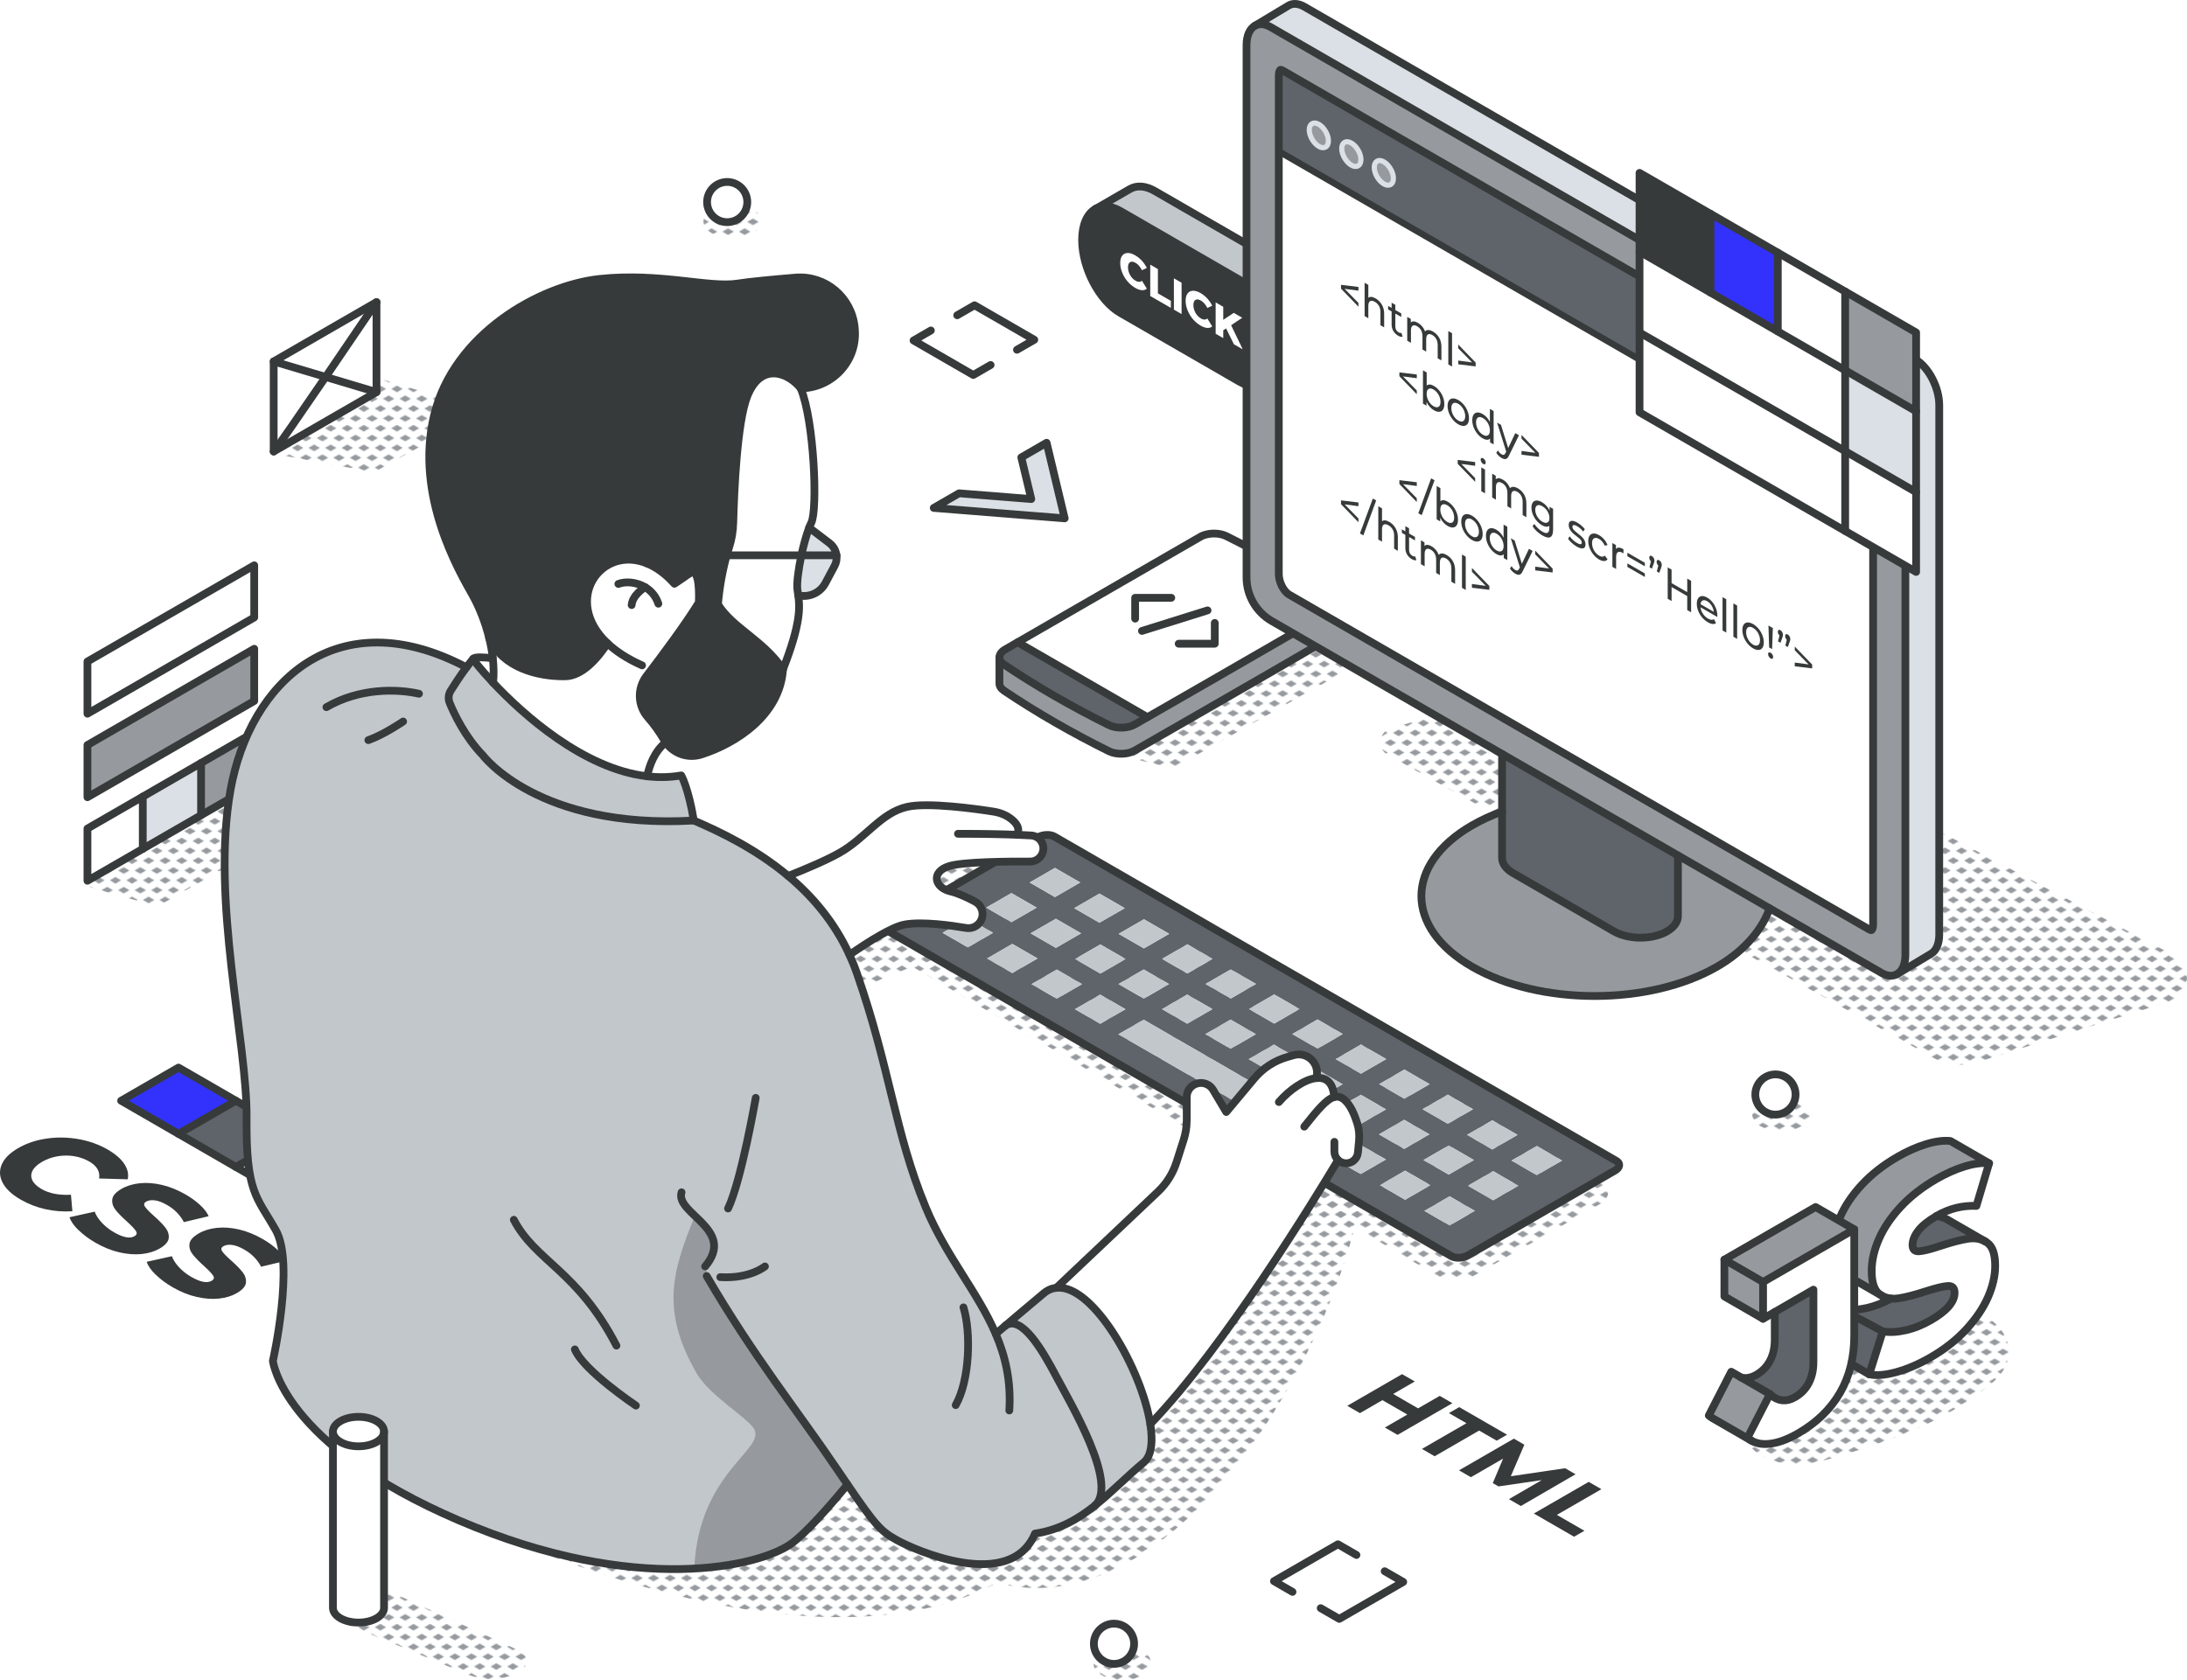 <?xml version="1.0" encoding="UTF-8"?>
<svg id="Calque_2" data-name="Calque 2" xmlns="http://www.w3.org/2000/svg" xmlns:xlink="http://www.w3.org/1999/xlink" viewBox="0 0 845.37 649.62">
  <defs>
    <style>
      .cls-1, .cls-2, .cls-3, .cls-4 {
        fill: none;
      }

      .cls-5 {
        fill: #c2c7cc;
      }

      .cls-6, .cls-2, .cls-3, .cls-7 {
        stroke: #373a3a;
      }

      .cls-6, .cls-2, .cls-3, .cls-7, .cls-4 {
        stroke-linecap: round;
        stroke-linejoin: round;
      }

      .cls-6, .cls-3, .cls-7 {
        stroke-width: 3px;
      }

      .cls-6, .cls-8 {
        fill: #dae0e5;
      }

      .cls-9 {
        fill: #969a9e;
      }

      .cls-2 {
        stroke-width: 2.5px;
      }

      .cls-10, .cls-7 {
        fill: #fff;
      }

      .cls-11 {
        fill: #5f646b;
      }

      .cls-12 {
        fill: #373a3a;
      }

      .cls-13 {
        fill: #3232fc;
      }

      .cls-14 {
        fill: url(#New_Pattern_Swatch_2);
      }

      .cls-4 {
        stroke: #dae0e5;
        stroke-width: 2px;
      }
    </style>
    <pattern id="New_Pattern_Swatch_2" data-name="New Pattern Swatch 2" x="0" y="0" width="16" height="19" patternTransform="translate(-4966.58 -4485.63) scale(.4)" patternUnits="userSpaceOnUse" viewBox="0 0 16 19">
      <g>
        <rect class="cls-1" x="0" width="16" height="19"/>
        <g>
          <polygon class="cls-9" points="16 22.18 10.5 19 16 15.82 21.5 19 16 22.18"/>
          <polygon class="cls-9" points="8 12.68 2.5 9.5 8 6.32 13.5 9.5 8 12.68"/>
        </g>
        <polygon class="cls-9" points="0 22.18 -5.5 19 0 15.82 5.5 19 0 22.18"/>
        <polygon class="cls-9" points="16 3.18 10.5 0 16 -3.18 21.5 0 16 3.18"/>
        <polygon class="cls-9" points="0 3.18 -5.5 0 0 -3.18 5.5 0 0 3.18"/>
      </g>
    </pattern>
  </defs>
  <g id="shadow">
    <path class="cls-14" d="M166.34,581.91c173.1,81.7,249.27,31.85,253.42-18,4.15-49.85-168.95-124.63-168.95-124.63l-84.47,142.64Z"/>
    <path class="cls-14" d="M358.57,597.6c45.94,38.28,99.02,5.1,134.75-53.08,35.73-58.19,36.24-105.65,36.24-105.65l-35.22,4.59-78.6,101.57-57.17,52.57Z"/>
    <path class="cls-14" d="M270.37,382.49c36.44-26.82,91.46-53.64,91.46-53.64l37.82,3.44-9.63,31.63s-48.13,6.19-90.08,38.51c-41.95,32.32-66.01,6.88-29.57-19.94Z"/>
    <path class="cls-14" d="M349.28,371.73l205.74,121.25c4.63,2.73,10.37,2.77,15.04.11l48.99-27.89c3.45-1.96,3.47-6.93.04-8.92l-160.97-93.46-108.84,8.91Z"/>
    <path class="cls-14" d="M426.88,289.97c19.54,6.25,27.1,6.77,27.1,6.77l95.11-53.68-55.76-15.37-66.44,62.27Z"/>
    <path class="cls-14" d="M536.62,292.01l210.88,117.1c5.23,2.77,11.34,3.33,16.98,1.54l74.08-23.42c8.22-2.6,9.25-13.82,1.63-17.87l-214.09-113.35-88.41,25.56c-4.89,1.41-5.57,8.05-1.08,10.43Z"/>
    <path class="cls-14" d="M696.45,435.48c-4.37,2.52-11.46,2.52-15.84,0-4.37-2.52-4.37-6.62,0-9.14,4.37-2.52,11.46-2.52,15.84,0,4.37,2.52,4.37,6.62,0,9.14Z"/>
    <path class="cls-14" d="M441.78,647.73c-4.37,2.52-11.46,2.52-15.84,0-4.37-2.52-4.37-6.62,0-9.14,4.37-2.52,11.46-2.52,15.84,0,4.37,2.52,4.37,6.62,0,9.14Z"/>
    <path class="cls-14" d="M291.04,90.19c-4.37,2.52-11.46,2.52-15.84,0-4.37-2.52-4.37-6.62,0-9.14,4.37-2.52,11.46-2.52,15.84,0,4.37,2.52,4.37,6.62,0,9.14Z"/>
    <polygon class="cls-14" points="104.58 175.26 144.55 182.59 187.46 158.75 128.42 140.79 104.58 175.26"/>
    <polygon class="cls-14" points="32.83 342.5 60.83 350.5 130.14 310.95 89.71 297.62 32.83 342.5"/>
    <path class="cls-14" d="M130.7,626.64l50.12,20.81c6.63,2.75,14.17,2.27,20.4-1.32,3.05-1.75,2.93-6.19-.2-7.78l-60.62-27.69-9.69,15.97Z"/>
    <path class="cls-14" d="M683.14,533.21c-20.95,14.1-8.24,40.4,24.18,30.86,32.42-9.54,46.61-16.51,62.34-29.05,15.73-12.54,2.2-31.78-19.74-29.12-21.94,2.66-45.83,13.22-66.78,27.32Z"/>
  </g>
  <g id="graphic">
    <g>
      <g>
        <g>
          <path class="cls-5" d="M507.25,128.72c0,5.95-1.97,10.15-5.11,11.95l-13.14,7.59c3.01-1.87,4.91-6.01,4.91-11.83,0-10.89-6.61-23.53-14.78-28.24l-46.06-26.6c-2.08-1.2-4.07-1.78-5.86-1.78-1.3,0-2.5.3-3.57.86l13.1-7.57c2.59-1.5,5.97-1.36,9.67.78l46.06,26.59c8.16,4.71,14.78,17.35,14.78,28.24Z"/>
          <path class="cls-12" d="M479.14,108.18c8.16,4.71,14.78,17.35,14.78,28.24,0,5.82-1.89,9.96-4.91,11.83l-.2.12c-1.13.65-2.41.99-3.8.99-1.8,0-3.79-.57-5.87-1.78l-46.06-26.59c-8.16-4.71-14.79-17.35-14.79-28.24,0-5.95,1.98-10.15,5.12-11.95l.24-.14c1.07-.57,2.27-.86,3.57-.86,1.8,0,3.78.58,5.86,1.78l46.06,26.6Z"/>
        </g>
        <g>
          <path class="cls-3" d="M423.65,80.67c1.07-.57,2.27-.86,3.57-.86,1.8,0,3.78.58,5.86,1.78l46.06,26.6c8.16,4.71,14.78,17.35,14.78,28.24,0,5.82-1.89,9.96-4.91,11.83"/>
          <path class="cls-3" d="M488.8,148.38c-1.13.65-2.41.99-3.8.99-1.8,0-3.79-.57-5.87-1.78l-46.06-26.59c-8.16-4.71-14.79-17.35-14.79-28.24,0-5.95,1.98-10.15,5.12-11.95"/>
          <path class="cls-3" d="M423.41,80.81l13.34-7.71c2.59-1.5,5.97-1.36,9.67.78l46.06,26.59c8.16,4.71,14.78,17.35,14.78,28.24,0,5.95-1.97,10.15-5.11,11.95l-13.34,7.71"/>
        </g>
      </g>
      <g>
        <path class="cls-10" d="M435.83,108.81c-.87-1.04-1.56-2.18-2.06-3.43-.5-1.25-.75-2.47-.75-3.69s.25-2.15.75-2.82c.5-.67,1.19-1.02,2.06-1.05.88-.03,1.86.27,2.96.9.96.55,1.82,1.25,2.59,2.08.77.84,1.41,1.77,1.92,2.8l-1.89.88c-.68-1.34-1.5-2.29-2.47-2.85-.57-.33-1.08-.48-1.52-.44-.45.03-.79.24-1.03.62-.25.38-.37.92-.37,1.6s.12,1.35.37,2.02c.24.67.59,1.27,1.03,1.82.44.55.95.98,1.52,1.31.97.56,1.79.56,2.47,0l1.89,3.06c-.51.44-1.15.64-1.92.59-.77-.05-1.63-.35-2.59-.91-1.1-.64-2.09-1.47-2.96-2.51Z"/>
        <polygon class="cls-10" points="444.62 102.33 447.58 104.04 447.58 113.44 452.59 116.33 452.59 119.05 444.62 114.45 444.62 102.33"/>
        <polygon class="cls-10" points="453.76 107.61 456.73 109.32 456.73 121.44 453.76 119.72 453.76 107.61"/>
        <path class="cls-10" d="M461.11,123.41c-.87-1.04-1.56-2.18-2.06-3.43-.5-1.25-.75-2.48-.75-3.69s.25-2.15.75-2.82c.5-.67,1.19-1.02,2.06-1.05.87-.03,1.86.27,2.96.9.96.55,1.82,1.25,2.59,2.08.77.84,1.41,1.77,1.92,2.8l-1.89.88c-.68-1.34-1.5-2.29-2.47-2.85-.57-.33-1.08-.48-1.52-.45-.44.03-.79.24-1.03.62-.25.38-.37.92-.37,1.6s.12,1.35.37,2.02c.24.67.59,1.27,1.03,1.82.44.55.95.98,1.52,1.31.97.56,1.79.56,2.47,0l1.89,3.06c-.51.44-1.15.64-1.92.59-.77-.05-1.63-.35-2.59-.91-1.1-.63-2.09-1.47-2.96-2.51Z"/>
        <polygon class="cls-10" points="473.95 126.98 472.84 127.71 472.84 130.74 469.9 129.04 469.9 116.93 472.84 118.63 472.84 123.66 476.9 120.97 480.17 122.86 475.88 125.75 480.39 135.1 476.95 133.11 473.95 126.98"/>
      </g>
    </g>
    <g>
      <g>
        <path class="cls-10" d="M145.53,116.81v34.81l-19.66-5.88c9.28-13.6,19.66-28.94,19.66-28.94Z"/>
        <polygon class="cls-10" points="145.53 116.81 125.66 145.69 105.79 139.75 145.53 116.81"/>
        <path class="cls-10" d="M145.53,151.62l-39.74,22.94c1.55-1.8,10.86-15.32,20.08-28.82l19.66,5.88Z"/>
        <path class="cls-10" d="M125.66,145.69l19.76-28.72c-1.08,1.59-10.27,15.18-19.56,28.78l-.2-.06Z"/>
        <path class="cls-10" d="M125.66,145.69l.2.06c-9.22,13.5-18.53,27.01-20.08,28.82l19.87-28.88Z"/>
        <polygon class="cls-10" points="125.66 145.69 105.79 174.57 105.79 139.75 125.66 145.69"/>
      </g>
      <g>
        <polygon class="cls-3" points="145.53 151.62 105.79 174.57 105.79 139.75 145.53 116.81 145.53 151.62"/>
        <path class="cls-3" d="M105.79,174.57c1.55-1.8,10.86-15.32,20.08-28.82,9.28-13.6,18.48-27.19,19.56-28.78"/>
        <line class="cls-3" x1="145.53" y1="116.81" x2="145.43" y2="116.97"/>
        <line class="cls-3" x1="105.79" y1="139.75" x2="145.53" y2="151.62"/>
      </g>
    </g>
    <g>
      <g>
        <polygon class="cls-9" points="98.27 283.15 98.27 303.33 77.72 315.2 77.72 295.02 98.27 283.15"/>
        <polygon class="cls-9" points="98.27 250.86 98.27 271.04 33.8 308.25 33.8 288.07 98.27 250.86"/>
        <polygon class="cls-10" points="98.27 218.58 98.27 238.75 33.8 275.96 33.8 255.78 98.27 218.58"/>
        <polygon class="cls-8" points="77.72 295.02 77.72 315.2 55.19 328.2 55.19 308.02 77.72 295.02"/>
        <polygon class="cls-10" points="55.19 308.02 55.19 328.2 33.8 340.55 33.8 320.37 55.19 308.02"/>
      </g>
      <g>
        <polygon class="cls-3" points="98.27 238.75 33.8 275.96 33.8 255.78 98.27 218.58 98.27 238.75"/>
        <polygon class="cls-3" points="98.27 271.04 33.8 308.25 33.8 288.07 98.27 250.86 98.27 271.04"/>
        <polygon class="cls-3" points="77.72 295.02 98.27 283.15 98.27 303.33 33.8 340.55 33.8 320.37 77.72 295.02"/>
        <line class="cls-3" x1="55.19" y1="308.02" x2="55.19" y2="328.2"/>
        <line class="cls-3" x1="77.72" y1="295.02" x2="77.72" y2="315.2"/>
      </g>
    </g>
    <g>
      <g>
        <polygon class="cls-10" points="135.53 451.21 113.36 464.02 91.17 451.21 113.36 438.41 135.53 451.21"/>
        <polygon class="cls-11" points="113.36 438.41 91.17 451.21 68.99 438.41 91.17 425.6 113.36 438.41"/>
        <polygon class="cls-13" points="91.17 425.6 68.99 438.41 46.82 425.6 68.99 412.79 91.17 425.6"/>
      </g>
      <g>
        <polygon class="cls-3" points="113.36 438.41 135.53 451.21 113.36 464.02 46.82 425.6 68.99 412.79 113.36 438.41"/>
        <line class="cls-3" x1="68.99" y1="438.41" x2="91.17" y2="425.6"/>
        <line class="cls-3" x1="91.17" y1="451.21" x2="113.36" y2="438.41"/>
      </g>
    </g>
    <g>
      <path class="cls-12" d="M1.05,457.36c-1.26-2.38-1.38-4.75-.37-7.11,1.01-2.36,3.14-4.47,6.37-6.34,3.23-1.86,6.89-3.09,10.98-3.68,4.09-.59,8.19-.51,12.31.21,4.12.73,7.87,2.07,11.25,4.02,2.95,1.7,5.09,3.54,6.41,5.51,1.32,1.97,1.78,3.98,1.38,6.02l-11.07-.32c.43-2.66-.85-4.86-3.83-6.58-1.75-1.01-3.7-1.69-5.83-2.04-2.14-.35-4.28-.33-6.43.04-2.15.37-4.14,1.08-5.95,2.13-1.81,1.05-3.05,2.19-3.69,3.44-.65,1.24-.67,2.48-.07,3.71.6,1.23,1.78,2.36,3.53,3.37,2.98,1.72,6.78,2.46,11.39,2.21l.55,6.39c-3.54.23-7.01-.04-10.43-.8-3.41-.76-6.6-2-9.55-3.7-3.38-1.95-5.7-4.12-6.96-6.5Z"/>
      <path class="cls-12" d="M30.29,475.6c-1.81-1.79-2.95-3.44-3.41-4.95l9.73-2.16c.49,1.38,1.4,2.8,2.72,4.23,1.32,1.44,2.91,2.69,4.75,3.75,3.51,2.02,6.13,2.53,7.89,1.52.92-.53,1.11-1.22.55-2.05-.56-.83-1.69-2.03-3.41-3.6-1.91-1.7-3.38-3.2-4.4-4.49-1.03-1.29-1.47-2.65-1.31-4.09.15-1.44,1.35-2.8,3.6-4.1,1.97-1.14,4.28-1.85,6.94-2.14,2.66-.29,5.52-.09,8.58.61,3.06.7,6.14,1.95,9.25,3.74,2.12,1.23,3.97,2.57,5.56,4.03,1.58,1.46,2.7,2.92,3.34,4.35l-9.59,2.29c-1.42-2.73-3.57-4.94-6.46-6.6-1.81-1.05-3.41-1.66-4.77-1.82-1.37-.17-2.48,0-3.34.49-.86.5-1.02,1.15-.46,1.97s1.69,1.99,3.41,3.52c1.94,1.72,3.41,3.22,4.43,4.5,1.02,1.28,1.46,2.64,1.34,4.07-.12,1.44-1.31,2.81-3.55,4.1-1.94,1.12-4.23,1.82-6.87,2.1-2.64.28-5.51.08-8.6-.63-3.09-.7-6.17-1.94-9.25-3.71-2.61-1.51-4.83-3.16-6.64-4.95Z"/>
      <path class="cls-12" d="M60.13,492.83c-1.81-1.79-2.95-3.44-3.41-4.95l9.73-2.16c.49,1.39,1.4,2.8,2.72,4.23,1.32,1.44,2.91,2.69,4.75,3.76,3.51,2.02,6.13,2.53,7.89,1.52.92-.53,1.11-1.22.55-2.05-.55-.83-1.69-2.03-3.41-3.6-1.91-1.7-3.38-3.2-4.4-4.49-1.03-1.29-1.47-2.65-1.31-4.09.15-1.44,1.35-2.8,3.6-4.1,1.97-1.14,4.28-1.85,6.94-2.14,2.66-.29,5.52-.09,8.58.61,3.06.7,6.14,1.95,9.25,3.74,2.12,1.23,3.97,2.57,5.56,4.03,1.58,1.47,2.7,2.92,3.34,4.35l-9.59,2.29c-1.41-2.73-3.57-4.94-6.46-6.6-1.81-1.05-3.41-1.65-4.77-1.82-1.37-.17-2.48,0-3.34.49-.86.5-1.01,1.15-.46,1.97.55.82,1.69,1.99,3.41,3.51,1.94,1.72,3.41,3.22,4.43,4.5,1.02,1.28,1.46,2.64,1.34,4.07-.12,1.44-1.31,2.8-3.55,4.1-1.94,1.12-4.23,1.82-6.87,2.1-2.64.28-5.51.08-8.6-.63-3.09-.7-6.17-1.94-9.25-3.71-2.61-1.51-4.83-3.16-6.64-4.95Z"/>
    </g>
    <g>
      <g>
        <path class="cls-9" d="M516.33,243.42v.14c0,.85-.42,1.69-1.27,2.41-.26.22-.56.44-.9.64-23.47,13.74-73.87,42.64-75.49,43.57-2.74,1.58-7.15,1.7-10.09.23-14.49-7.19-28.03-15-40.47-23.37-1.2-.81-1.78-1.79-1.78-2.78v-10.08c0,.99.59,1.99,1.78,2.78,12.44,8.38,25.98,16.18,40.47,23.37,2.94,1.47,7.35,1.35,10.09-.23,1.62-.93,52.03-29.84,75.49-43.57.34-.2.64-.41.9-.64.8-.68,1.22-1.47,1.27-2.25v9.78Z"/>
        <path class="cls-10" d="M516.33,233.28v.36c-.05.79-.48,1.57-1.27,2.25-.26.22-.56.44-.9.64-23.47,13.74-47.09,27.18-70.63,40.77l-50.17-28.96,70.63-40.77c.34-.2.71-.38,1.1-.53,2.72-1.04,6.41-.98,8.98.3,14.5,7.19,28.03,15,40.47,23.37,1.11.75,1.7,1.67,1.78,2.58Z"/>
        <path class="cls-11" d="M443.53,277.3c-1.61.93-3.24,1.87-4.86,2.8-2.74,1.58-7.15,1.7-10.09.23-14.49-7.19-28.03-14.99-40.47-23.37-1.19-.8-1.78-1.79-1.78-2.78,0-.03,0-.06,0-.1.02-1.07.78-2.13,2.18-2.94l4.86-2.81,50.17,28.96Z"/>
      </g>
      <g>
        <path class="cls-3" d="M516.33,233.64c-.05.79-.48,1.57-1.27,2.25-.26.22-.56.44-.9.64-23.47,13.74-73.87,42.64-75.49,43.57-2.74,1.58-7.15,1.7-10.09.23-14.49-7.19-28.03-14.99-40.47-23.37-1.19-.8-1.78-1.79-1.78-2.78,0-.03,0-.06,0-.1.02-1.07.78-2.13,2.18-2.94l75.49-43.59c.34-.2.71-.38,1.1-.53,2.72-1.04,6.41-.98,8.98.3,14.5,7.19,28.03,15,40.47,23.37,1.11.75,1.7,1.67,1.78,2.58"/>
        <line class="cls-3" x1="393.36" y1="248.34" x2="443.53" y2="277.3"/>
        <line class="cls-3" x1="516.33" y1="233.28" x2="516.33" y2="243.42"/>
        <path class="cls-3" d="M386.32,254.19v10.08c0,.99.58,1.97,1.78,2.78,12.44,8.37,25.98,16.18,40.47,23.37,2.94,1.47,7.35,1.35,10.09-.23,1.62-.93,52.03-29.84,75.49-43.57.34-.2.64-.41.9-.64.85-.72,1.27-1.56,1.27-2.41v-.14"/>
        <polyline class="cls-3" points="438.78 239.2 438.78 231.14 452.75 231.14"/>
        <polyline class="cls-3" points="469.56 240.85 469.56 248.9 455.61 248.9"/>
        <line class="cls-3" x1="466.77" y1="236.01" x2="441.42" y2="243.95"/>
      </g>
    </g>
    <g>
      <g>
        <path class="cls-11" d="M343.82,360.28c-1.64-.94-1.43-2.59.44-3.68l56.97-32.89c1.89-1.08,4.72-1.2,6.35-.26l217.21,125.4c1.63.93,1.42,2.58-.46,3.67l-56.97,32.89c-1.88,1.09-4.72,1.2-6.35.27l-217.2-125.4ZM374.11,355.03l-9.78,5.64,9.77,5.64,9.77-5.64-9.76-5.64ZM390.95,345.31l-9.76,5.63,9.76,5.64,9.76-5.64-9.76-5.63ZM391.3,364.96l-9.77,5.64,9.76,5.64,9.77-5.64-9.76-5.64ZM407.79,335.58l-9.77,5.64,9.76,5.64,9.77-5.65-9.76-5.63ZM408.14,355.24l-9.76,5.63,9.76,5.64,9.76-5.64-9.76-5.63ZM408.49,374.88l-9.77,5.64,9.76,5.64,9.77-5.64-9.76-5.64ZM424.99,345.51l-9.77,5.64,9.76,5.63,9.79-5.64-9.77-5.63ZM425.28,384.57l-9.77,5.64,9.77,5.65,9.77-5.65-9.77-5.64ZM425.33,365.17l-9.76,5.63,9.76,5.64,9.77-5.64-9.77-5.63ZM442.07,394.27l-9.78,5.64,60.09,34.69,9.77-5.64-60.08-34.69ZM442.11,374.85l-9.76,5.63,9.77,5.65,9.76-5.64-9.77-5.64ZM442.19,355.44l-9.79,5.64,9.77,5.63,9.77-5.64-9.76-5.63ZM458.91,384.55l-9.76,5.63,9.76,5.64,9.76-5.64-9.76-5.63ZM458.96,365.12l-9.77,5.64,9.77,5.64,9.78-5.64-9.78-5.64ZM475.68,394.23l-9.76,5.63,9.78,5.65,9.76-5.64-9.78-5.64ZM475.76,374.82l-9.77,5.64,9.76,5.63,9.77-5.64-9.76-5.63ZM492.44,403.89l-9.77,5.64,9.78,5.64,9.76-5.63-9.77-5.65ZM492.54,384.5l-9.78,5.64,9.78,5.64,9.77-5.64-9.77-5.64ZM509.16,433.01l-9.77,5.64,9.77,5.64,9.77-5.64-9.77-5.64ZM509.22,413.59l-9.76,5.64,9.76,5.63,9.76-5.63-9.76-5.64ZM509.29,394.17l-9.77,5.65,9.77,5.64,9.77-5.64-9.77-5.65ZM525.96,442.7l-9.78,5.64,9.76,5.63,9.79-5.64-9.76-5.63ZM526,423.28l-9.76,5.64,9.77,5.64,9.76-5.63-9.77-5.65ZM526.08,403.86l-9.78,5.64,9.76,5.64,9.78-5.64-9.76-5.64ZM542.79,432.97l-9.76,5.64,9.76,5.63,9.76-5.63-9.76-5.64ZM542.85,413.55l-9.77,5.65,9.77,5.64,9.77-5.64-9.77-5.65ZM543.15,452.62l-9.77,5.65,9.76,5.63,9.77-5.64-9.76-5.64ZM559.64,423.24l-9.77,5.64,9.76,5.64,9.77-5.64-9.76-5.64ZM559.99,442.9l-9.76,5.64,9.76,5.63,9.76-5.63-9.76-5.64ZM560.34,462.55l-9.77,5.65,9.76,5.63,9.77-5.64-9.76-5.64ZM576.84,433.17l-9.77,5.64,9.76,5.64,9.77-5.64-9.76-5.64ZM577.18,452.83l-9.76,5.64,9.76,5.63,9.77-5.63-9.77-5.64ZM594.04,443.1l-9.78,5.64,9.77,5.64,9.77-5.64-9.76-5.64Z"/>
        <polygon class="cls-5" points="364.32 360.67 374.11 355.03 383.87 360.67 374.1 366.31 364.32 360.67"/>
        <polygon class="cls-5" points="381.18 350.94 390.95 345.31 400.71 350.94 390.95 356.58 381.18 350.94"/>
        <polygon class="cls-5" points="381.53 370.6 391.3 364.96 401.06 370.6 391.29 376.24 381.53 370.6"/>
        <polygon class="cls-5" points="398.02 341.22 407.79 335.58 417.56 341.21 407.78 346.86 398.02 341.22"/>
        <polygon class="cls-5" points="398.38 360.87 408.14 355.24 417.9 360.87 408.14 366.51 398.38 360.87"/>
        <polygon class="cls-5" points="398.72 380.53 408.49 374.88 418.26 380.53 408.48 386.17 398.72 380.53"/>
        <polygon class="cls-5" points="415.21 351.15 424.99 345.51 434.76 351.14 424.98 356.78 415.21 351.15"/>
        <polygon class="cls-5" points="415.5 390.21 425.28 384.57 435.05 390.21 425.28 395.86 415.5 390.21"/>
        <polygon class="cls-5" points="415.57 370.8 425.33 365.17 435.1 370.8 425.33 376.44 415.57 370.8"/>
        <polygon class="cls-5" points="432.28 399.91 442.07 394.27 502.14 428.95 492.37 434.59 432.28 399.91"/>
        <polygon class="cls-5" points="432.35 380.48 442.11 374.85 451.89 380.49 442.12 386.14 432.35 380.48"/>
        <polygon class="cls-5" points="432.41 361.08 442.19 355.44 451.95 361.07 442.18 366.71 432.41 361.08"/>
        <polygon class="cls-5" points="449.14 390.18 458.91 384.55 468.67 390.18 458.91 395.82 449.14 390.18"/>
        <polygon class="cls-5" points="449.19 370.76 458.96 365.12 468.75 370.76 458.96 376.41 449.19 370.76"/>
        <polygon class="cls-5" points="465.91 399.86 475.68 394.23 485.46 399.87 475.7 405.52 465.91 399.86"/>
        <polygon class="cls-5" points="465.98 380.46 475.76 374.82 485.52 380.45 475.74 386.09 465.98 380.46"/>
        <polygon class="cls-5" points="482.66 409.54 492.44 403.89 502.21 409.55 492.45 415.18 482.66 409.54"/>
        <polygon class="cls-5" points="482.75 390.14 492.54 384.5 502.31 390.14 492.54 395.79 482.75 390.14"/>
        <polygon class="cls-5" points="499.39 438.65 509.16 433.01 518.94 438.65 509.16 444.29 499.39 438.65"/>
        <polygon class="cls-5" points="499.46 419.23 509.22 413.59 518.98 419.23 509.22 424.86 499.46 419.23"/>
        <polygon class="cls-5" points="499.51 399.82 509.29 394.17 519.06 399.82 509.29 405.46 499.51 399.82"/>
        <polygon class="cls-5" points="516.17 448.34 525.96 442.7 535.72 448.33 525.93 453.97 516.17 448.34"/>
        <polygon class="cls-5" points="516.24 428.92 526 423.28 535.78 428.93 526.01 434.56 516.24 428.92"/>
        <polygon class="cls-5" points="516.29 409.5 526.08 403.86 535.84 409.5 526.06 415.15 516.29 409.5"/>
        <polygon class="cls-5" points="533.03 438.61 542.79 432.97 552.56 438.61 542.79 444.25 533.03 438.61"/>
        <polygon class="cls-5" points="533.08 419.2 542.85 413.55 552.62 419.2 542.85 424.84 533.08 419.2"/>
        <polygon class="cls-5" points="533.38 458.27 543.15 452.62 552.91 458.26 543.14 463.9 533.38 458.27"/>
        <polygon class="cls-5" points="549.87 428.88 559.64 423.24 569.41 428.88 559.63 434.53 549.87 428.88"/>
        <polygon class="cls-5" points="550.23 448.54 559.99 442.9 569.75 448.54 559.99 454.17 550.23 448.54"/>
        <polygon class="cls-5" points="550.57 468.2 560.34 462.55 570.11 468.19 560.33 473.83 550.57 468.2"/>
        <polygon class="cls-5" points="567.06 438.81 576.84 433.17 586.6 438.81 576.83 444.46 567.06 438.81"/>
        <polygon class="cls-5" points="567.42 458.47 577.18 452.83 586.95 458.47 577.18 464.1 567.42 458.47"/>
        <polygon class="cls-5" points="584.26 448.74 594.04 443.1 603.8 448.74 594.03 454.39 584.26 448.74"/>
      </g>
      <path class="cls-3" d="M624.8,448.87c1.63.93,1.42,2.58-.46,3.67l-56.97,32.89c-1.88,1.09-4.72,1.2-6.35.27l-217.2-125.4c-1.64-.94-1.43-2.59.44-3.68l56.97-32.89c1.89-1.08,4.72-1.2,6.35-.26l217.21,125.4Z"/>
    </g>
    <g>
      <g>
        <path class="cls-10" d="M515.73,424.18c1.35-.37,2.61-.05,3.91,1.03,2.46,2.05,4.11,6.24,5.04,9.3.65,2.15.85,4.39.64,6.62l-.43,4.54c-.23,2.34-2.19,4.12-4.53,4.12-1.21,0-2.31-.47-3.12-1.25h-.01c-8.32,13.94-43.96,72.5-72.58,102.08-3.25-20.87-22.07-54.22-36.32-52.68l39.24-37.13c3.34-3.15,5.82-7.1,7.22-11.47l2.74-8.58c.79-2.46,1.2-5.03,1.2-7.61v-8.94c0-2.42,1.58-4.54,3.89-5.25.53-.16,1.07-.24,1.6-.24,1.89,0,3.69.98,4.71,2.68l5.08,8.56,10.84-12.96c3.36-4.02,7.85-6.93,12.89-8.35l2.36-.68c4.67-1.32,9.25,2.35,8.99,7.2l-.1,1.66c3.57-.31,6.34,1.64,6.76,7.35Z"/>
        <path class="cls-5" d="M444.64,550.62c1.07,6.84.46,12.34-2.53,14.82-6.49,5.39-12.32,11.46-18.74,16.58,8.89-8.56-9.64-39.47-15.06-49.76-5.42-10.3-13.48-24.02-19.71-19.69,4.93-4.22,10.03-8.53,14.8-12.48,1.54-1.28,3.2-1.96,4.91-2.15,14.25-1.54,33.07,31.81,36.32,52.68Z"/>
        <path class="cls-5" d="M423.38,582.02h-.01c-6.66,5.33-13.98,9.59-23.32,10.95-9.63,22.83-46.78,6.27-53.5,2.46-3.29-1.86-5.34-3.24-8.34-6.76h0c-1.03-1.21-2.17-2.67-3.5-4.49-.11-.16-.23-.31-.34-.46-1.83-2.5-4.03-5.66-6.8-9.72-.1.12-.2.25-.3.37-7.27,8.79-15.53,18.09-21.12,22.29-5.55,4.17-18.67,8.83-37.8,9.84-22.67,1.21-53.81-2.7-90.89-18.59-68.39-29.32-71.98-61.71-71.98-61.71,0,0,8.47-37.54,1.13-50.53-7.34-12.99-11.57-14.4-11.29-43.47.28-29.07-13.84-84.13-6.22-126.75,7.47-41.78,41.24-73.79,91.22-47.42-2.56,3.43-4.79,6.92-6.13,9.08-.85,1.4-1,3.12-.39,4.64,1.74,4.25,5.94,13.23,12.91,20.36,0,0,21.29,28.58,81.46,25.15,10.33,4.45,24.06,11.03,36.48,21.44,9.3,7.8,17.85,17.72,23.69,30.5,1.06,2.3,2.03,4.69,2.89,7.18,12.99,37.26,14.5,61.16,26.54,90.34,7.86,19.04,20.13,32.7,27.11,49.04,1.22-1.05,2.45-2.1,3.7-3.17,6.23-4.33,14.29,9.39,19.71,19.69,5.42,10.29,23.96,41.2,15.06,49.76Z"/>
        <path class="cls-9" d="M277.15,500.68c.04.06,21.68,35.64,50.13,73.69-7.27,8.79-15.53,18.09-21.12,22.29-5.55,4.17-18.67,8.83-37.8,9.84,1.63-37.3,27.75-45.95,23.11-53.99-2.57-4.46-17.17-12.8-22.22-21.56-14.06-24.35-9.24-39.79-.75-60.57,2.24,1.75,4.22,3.2,5.94,6.18,6.58,11.41-8.74,4.27,2.72,24.12Z"/>
        <path class="cls-9" d="M338.21,588.66c-1.03-1.2-2.17-2.66-3.5-4.48,1.16,1.49,2.32,2.99,3.5,4.48Z"/>
        <path class="cls-10" d="M393.05,322.77c2.19.09,4.02.17,5.5.26,2.96.17,5.13,2.83,4.71,5.75-.36,2.5-2.5,4.36-5.03,4.34-8.32-.04-26.01.08-31.4,1.79-7.12,2.26-5.56,8.33.53,9.73,2.97.68,6.61,2.4,9.55,3.98,2.91,1.57,3.8,5.33,1.85,8.02-1.22,1.67-3.27,2.52-5.32,2.16-5.6-.95-17.04-2.58-23.8-1.31-4.91.93-13.92,6.6-21.26,11.69h-.01c-5.84-12.77-14.4-22.69-23.69-30.49,6.77-2.68,14.85-6.1,19.94-9,10.08-5.74,15.99-15.47,26.07-17.73,8.14-1.81,26.58.78,33.39,1.85,2.43.38,4.76,1.28,6.72,2.78,2.03,1.54,3.75,3.72,2.27,6.17Z"/>
        <path class="cls-12" d="M330.41,127.04c1.2,12.33-8.57,22.98-20.89,23.09-5.19-6.39-15.47-9.94-20.65,3.05-3.99,10.05-5.13,37.09-5.43,48.85-.09,3.27-.59,6.52-1.62,9.62-.32.98-.64,2.01-.93,3.07-6.53-.14-23.54-.16-30.61,3.21-17.94-7.49-33.25,14.12-15.46,30.82-3.43,5.25-9.51,12.68-16.37,12.76-10.6.13-24.09-3.27-29.37-14.78-1.6-6.52-4.06-12.37-6.27-16.33-5.28-9.46-22.56-38.54-15.03-69.84,7.53-31.3,40.61-50.2,63.94-52.72,23.33-2.5,42.38,3.55,53.44,1.78,4.38-.7,13.22-1.54,22.32-2.3,11.56-.96,21.69,7.57,22.86,19.12.02.19.03.4.05.6Z"/>
        <path class="cls-8" d="M323.34,214.72c.17,1.38-.06,2.8-.76,4.11l-3.53,6.62c-1.91,3.58-5.9,5.54-9.91,4.85l-.58-.1c-.11-.72-.22-1.4-.31-2.07-.36-2.5.35-7.96,1.51-13.4h13.58Z"/>
        <path class="cls-8" d="M323.34,214.72h-13.58c.83-3.95,1.92-7.87,3.01-10.7l7.89,6.01c1.53,1.18,2.45,2.9,2.68,4.69Z"/>
        <path class="cls-10" d="M309.52,150.13c5.25,12.73,6.58,46.97,4.09,51.95-.28.56-.56,1.21-.84,1.94-1.09,2.83-2.18,6.75-3.01,10.7,0,0-27.22.03-28.86,0,.29-1.06.6-2.08.93-3.07,1.03-3.1,1.53-6.35,1.62-9.62.3-11.77,1.44-38.8,5.43-48.85,5.18-13,15.46-9.44,20.65-3.05Z"/>
        <path class="cls-10" d="M283.52,214.72h26.24c-1.17,5.44-1.87,10.9-1.51,13.4.1.67.21,1.35.31,2.07.67,4.53.98,11.01-5.89,28.57-7.72-11.36-19.46-15.93-25.14-25.09.54-6.47,1.75-13.23,3.37-18.97,1.64.03,2.62,0,2.62,0Z"/>
        <path class="cls-12" d="M302.67,258.77c-1.22,17.89-18.26,28.71-31.52,32.94-5.18,1.65-10.74-.29-13.83-4.67-.18-.26-.37-.54-.53-.82-1.94-3.31-4.03-6.21-6.4-8.92-3.94-4.5-4.12-11.17-.49-15.93,6.19-8.08,15.06-20.01,20.24-28.43.2-6.37-.23-13.4-3.59-11.25-.09.05-.16.11-.25.17-1.69,1.24-3.54,2.49-5.6,3.85-3.42-3.83-6.97-6.35-10.42-7.79,7.07-3.37,24.08-3.35,30.61-3.21-1.62,5.73-2.83,12.5-3.37,18.97,5.68,9.15,17.42,13.73,25.14,25.09Z"/>
        <path class="cls-10" d="M234.83,248.74c-17.79-16.7-2.48-38.31,15.46-30.82,3.44,1.45,6.99,3.96,10.42,7.79,2.06-1.36,3.91-2.61,5.6-3.85.09-.06.16-.12.25-.17,3.36-2.15,3.8,4.88,3.59,11.25-5.18,8.42-14.05,20.35-20.24,28.43-3.64,4.76-3.45,11.43.49,15.93,2.37,2.71,4.47,5.6,6.4,8.92.16.28.35.56.53.82-4.34,3.52-6.29,8.88-7.18,13.11-24.6-2.85-47.9-23.8-59.55-36.2.31-3.11.24-6.3-.12-9.46-.29-2.64-.78-5.26-1.39-7.77,5.28,11.51,18.77,14.91,29.37,14.78,6.87-.08,12.94-7.51,16.37-12.76Z"/>
        <path class="cls-5" d="M250.14,300.16c4.37.52,8.79.45,13.19-.33,0,0,2.77,4.81,4.85,17.43-60.18,3.43-81.46-25.15-81.46-25.15-6.96-7.13-11.17-16.1-12.91-20.36-.62-1.52-.46-3.24.39-4.64,1.34-2.16,3.57-5.65,6.13-9.08.81-1.09,1.65-2.18,2.52-3.22,0,.21,2.84,3.92,7.75,9.14,11.65,12.4,34.95,33.35,59.55,36.2Z"/>
        <path class="cls-10" d="M190.47,254.5c.36,3.15.43,6.35.12,9.46-4.91-5.22-7.75-8.94-7.75-9.14.37-.91,4.05-.72,7.63-.31Z"/>
      </g>
      <g>
        <path class="cls-3" d="M180.32,258.03c-49.98-26.37-83.75,5.65-91.22,47.42-7.62,42.63,6.5,97.67,6.22,126.75-.28,29.07,3.95,30.48,11.29,43.47,7.34,12.99-1.13,50.53-1.13,50.53,0,0,3.59,32.4,71.98,61.71,68.38,29.31,116.56,17.85,128.69,8.75,5.68-4.26,14.09-13.76,21.43-22.65"/>
        <path class="cls-3" d="M182.84,254.81c-.86,1.04-1.71,2.13-2.52,3.22-2.56,3.43-4.79,6.92-6.13,9.08-.85,1.4-1,3.12-.39,4.64,1.74,4.25,5.95,13.22,12.91,20.36,0,0,21.28,28.58,81.46,25.15"/>
        <path class="cls-3" d="M190.47,254.5c-3.58-.41-7.26-.59-7.63.31,0,.21,2.84,3.92,7.75,9.14,11.65,12.4,34.96,33.32,59.55,36.2,4.37.51,8.79.45,13.19-.33,0,0,2.77,4.81,4.85,17.43,10.33,4.45,24.06,11.03,36.48,21.44,9.29,7.79,17.84,17.72,23.69,30.5,1.05,2.3,2.03,4.68,2.89,7.18,12.99,37.26,14.5,61.16,26.54,90.34,7.86,19.03,20.11,32.7,27.11,49.04,3.73,8.7,5.97,18.18,5.25,29.62"/>
        <path class="cls-3" d="M423.38,582.02c6.42-5.12,12.25-11.19,18.74-16.58,2.99-2.48,3.59-7.98,2.53-14.82-3.25-20.86-22.07-54.21-36.32-52.68-1.72.18-3.37.86-4.91,2.15-4.77,3.95-17.28,14.6-18.5,15.65"/>
        <path class="cls-3" d="M273.16,493.38c18.12,31.11,35.14,52.15,50.13,74.3,1.58,2.32,3,4.43,4.3,6.32,11.08,16.24,12.96,18.03,18.98,21.43,6.71,3.81,43.87,20.37,53.5-2.46,9.34-1.36,16.66-5.62,23.32-10.94"/>
        <path class="cls-3" d="M408.32,497.95l39.24-37.13c3.34-3.15,5.82-7.1,7.22-11.47l2.74-8.58c.79-2.46,1.2-5.03,1.2-7.61v-8.94c0-2.42,1.58-4.54,3.89-5.25.53-.16,1.07-.24,1.6-.24,1.89,0,3.69.98,4.71,2.68l5.08,8.56,10.84-12.96c3.36-4.02,7.85-6.93,12.89-8.35l2.36-.68c4.67-1.32,9.25,2.35,8.99,7.2l-.1,1.66"/>
        <path class="cls-3" d="M494.34,426.11c4.08-4.73,10.04-8.88,14.64-9.28,3.57-.31,6.34,1.64,6.76,7.35"/>
        <path class="cls-3" d="M504.15,435.63c5.21-6.54,8.61-10.64,11.58-11.45,1.35-.37,2.61-.05,3.91,1.03,2.46,2.05,4.11,6.24,5.04,9.3.65,2.15.85,4.39.64,6.62l-.43,4.54c-.23,2.34-2.19,4.12-4.53,4.12-1.21,0-2.31-.47-3.12-1.25-.03-.02-.06-.05-.1-.09-.83-.82-1.34-1.95-1.34-3.22v-3.73"/>
        <path class="cls-3" d="M444.64,550.62c28.62-29.58,64.26-88.15,72.58-102.07"/>
        <path class="cls-3" d="M388.61,512.57c6.23-4.33,14.29,9.39,19.71,19.69,5.42,10.29,23.95,41.2,15.06,49.76h-.01"/>
        <path class="cls-3" d="M369.42,543.29c5.42-9.55,5.99-28.1,3-37.79"/>
        <path class="cls-3" d="M272.57,489.67c12.13-14.33-11.69-20.39-9.12-28.66"/>
        <path class="cls-3" d="M281.42,467.28c5.13-10.7,10.7-42.79,10.7-42.79"/>
        <path class="cls-3" d="M278.42,493.81c11.41.71,17.26-4.14,17.26-4.14"/>
        <path class="cls-3" d="M126.17,273.43c12.63-7.34,26.95-7.19,35.78-5.19"/>
        <path class="cls-3" d="M142.38,286.18c6.07-2.14,13.44-7.21,13.44-7.21"/>
        <path class="cls-3" d="M266.3,221.87c-1.71,1.22-3.54,2.49-5.6,3.85-3.42-3.83-6.97-6.35-10.42-7.79-17.93-7.51-33.24,14.11-15.46,30.82,3.27,3.07,7.66,5.99,13.37,8.52"/>
        <path class="cls-3" d="M239.02,225.78c2.78-1.05,6.93-.77,10.34,1.25,2.23,1.33,4.15,3.41,5.12,6.4"/>
        <path class="cls-3" d="M244.16,233.95c.3-3.85,4.91-6.75,5.2-6.92h.01"/>
        <path class="cls-3" d="M309.52,150.13c-5.19-6.39-15.47-9.94-20.65,3.05-3.99,10.05-5.13,37.09-5.43,48.85-.09,3.27-.59,6.52-1.62,9.62-.32.98-.63,2.01-.93,3.07-1.6,5.74-2.83,12.5-3.37,18.97,5.68,9.15,17.42,13.73,25.14,25.09"/>
        <path class="cls-3" d="M189.06,246.68s.01.03.02.04c5.28,11.51,18.77,14.91,29.37,14.78,6.87-.08,12.94-7.51,16.37-12.76"/>
        <path class="cls-3" d="M250.28,217.93c7.07-3.37,24.08-3.34,30.61-3.21,1.64.03,2.62,0,2.62,0h39.83"/>
        <path class="cls-3" d="M312.77,204.02l7.89,6.01c1.53,1.18,2.45,2.9,2.68,4.69.17,1.38-.06,2.8-.76,4.11l-3.53,6.62c-1.91,3.58-5.9,5.54-9.91,4.85l-.58-.1"/>
        <path class="cls-3" d="M304.66,338.7c6.77-2.68,14.85-6.1,19.94-9,10.08-5.74,15.99-15.47,26.07-17.73,8.14-1.81,26.58.78,33.39,1.85,2.43.38,4.76,1.28,6.72,2.78,2.03,1.54,3.75,3.72,2.27,6.17"/>
        <path class="cls-3" d="M370.3,322.39c10.04,0,17.45.17,22.74.38,2.19.09,4.02.17,5.5.26,2.96.17,5.13,2.83,4.71,5.75-.36,2.5-2.5,4.36-5.03,4.34-8.32-.04-26.01.08-31.4,1.79-7.12,2.26-5.56,8.33.53,9.73,2.97.68,6.61,2.4,9.55,3.98,2.91,1.57,3.8,5.33,1.85,8.02-1.22,1.67-3.27,2.52-5.32,2.16-5.6-.95-17.04-2.58-23.8-1.31-4.91.93-13.92,6.6-21.26,11.69"/>
        <path class="cls-3" d="M257.32,287.04c-4.34,3.52-6.29,8.88-7.18,13.11h0"/>
        <path class="cls-3" d="M198.61,471.64c8.35,16.08,24.64,19.63,39.67,48.65"/>
        <path class="cls-3" d="M222.21,521.76c3.34,8.14,23.6,21.72,23.6,21.72"/>
        <path class="cls-3" d="M266.3,221.87c.09-.06.16-.12.25-.17,3.36-2.15,3.8,4.88,3.59,11.25-5.18,8.42-14.05,20.35-20.24,28.43-3.64,4.76-3.45,11.43.49,15.93,2.37,2.71,4.47,5.6,6.4,8.92.16.28.35.56.53.82,3.09,4.38,8.65,6.33,13.83,4.67,13.26-4.23,30.3-15.06,31.52-32.94,6.88-17.56,6.56-24.04,5.89-28.57-.11-.72-.22-1.4-.31-2.07-.36-2.5.36-7.96,1.51-13.4.84-3.95,1.93-7.87,3.01-10.7.28-.73.56-1.38.84-1.94,2.49-4.99,1.15-39.23-4.09-51.95,12.32-.11,22.09-10.76,20.89-23.09-.02-.21-.03-.41-.05-.6-1.18-11.55-11.3-20.08-22.86-19.12-9.1.76-17.94,1.6-22.32,2.3-11.06,1.77-30.12-4.29-53.44-1.78-23.34,2.52-56.41,21.42-63.94,52.72-7.53,31.3,9.75,60.38,15.03,69.84,2.21,3.96,4.68,9.81,6.27,16.33.62,2.51,1.1,5.13,1.39,7.77.35,3.15.43,6.35.12,9.46"/>
      </g>
    </g>
    <g>
      <g>
        <path class="cls-10" d="M148.45,553.58v68.11c0,1.45-.96,2.91-2.9,4.03-3.85,2.22-10.11,2.22-13.96,0-1.92-1.12-2.9-2.58-2.9-4.03v-68.17c0,1.45.98,2.92,2.9,4.03,3.85,2.23,10.11,2.23,13.96,0,1.91-1.09,2.87-2.52,2.9-3.97Z"/>
        <path class="cls-10" d="M148.45,553.51v.07c-.03,1.44-.99,2.88-2.9,3.97-3.85,2.23-10.11,2.23-13.96,0-1.92-1.11-2.9-2.58-2.9-4.03s.98-2.91,2.9-4.03c3.85-2.22,10.11-2.22,13.96,0,1.93,1.12,2.9,2.58,2.9,4.03Z"/>
      </g>
      <g>
        <path class="cls-3" d="M148.45,553.58c-.03,1.44-.99,2.88-2.9,3.97-3.85,2.23-10.11,2.23-13.96,0-1.92-1.11-2.9-2.58-2.9-4.03s.98-2.91,2.9-4.03c3.85-2.22,10.11-2.22,13.96,0,1.93,1.12,2.9,2.58,2.9,4.03v.07Z"/>
        <path class="cls-3" d="M148.45,553.51v68.17c0,1.45-.96,2.91-2.9,4.03-3.85,2.22-10.11,2.22-13.96,0-1.92-1.12-2.9-2.58-2.9-4.03v-68.17"/>
      </g>
    </g>
    <polygon class="cls-6" points="370.72 190.74 360.93 196.39 411.55 200.42 404.56 171.2 394.78 176.85 398.63 192.96 370.72 190.74"/>
    <g>
      <polyline class="cls-3" points="524.33 601.24 517.16 597.1 492.44 611.37 499.61 615.51"/>
      <polyline class="cls-3" points="535.24 607.53 542.41 611.67 517.68 625.95 510.51 621.81"/>
    </g>
    <g>
      <polyline class="cls-3" points="370 121.9 376.7 118.03 399.8 131.37 393.1 135.24"/>
      <polyline class="cls-3" points="359.82 127.78 353.12 131.65 376.22 144.99 382.92 141.12"/>
    </g>
    <g id="monitor_screen_computer" data-name="monitor screen computer">
      <g>
        <path class="cls-8" d="M749.6,156.67v204.64c0,3.71-1.22,6.33-3.17,7.48l-13.08,7.85h0c1.95-1.15,3.15-3.77,3.15-7.48v-204.63c0-6.85-4.14-14.79-9.27-17.75L491.13,10.46c-2.27-1.31-4.34-1.43-5.95-.55l12.91-7.76c1.63-.96,3.77-.89,6.12.47l236.11,136.32c5.12,2.96,9.29,10.9,9.29,17.74Z"/>
        <path class="cls-9" d="M736.51,344.41v24.74c0,3.71-1.21,6.33-3.15,7.46-1.64.99-3.78.9-6.12-.46l-235.67-136.05c-6.01-3.47-9.72-9.9-9.72-16.86V17.48c0-3.83,1.29-6.48,3.34-7.57,1.61-.87,3.68-.75,5.95.55l236.11,136.32c5.14,2.96,9.27,10.9,9.27,17.75v179.88ZM724.04,357.5v-192.9c0-2.97-1.87-6.66-4.02-7.89L495.87,27.28c-.47-.27-.75-.31-.85-.31-.28,0-.7.76-.7,2.14v192.9c0,2.98,1.87,6.68,4.02,7.91l224.16,129.42c.47.27.75.31.85.31.28,0,.7-.76.7-2.16Z"/>
        <path class="cls-10" d="M724.04,191.15v166.35c0,1.39-.42,2.16-.7,2.16-.1,0-.38-.04-.85-.31l-224.16-129.42c-2.14-1.23-4.02-4.93-4.02-7.91V58.52l229.73,132.64Z"/>
        <path class="cls-11" d="M724.04,164.6v26.55L494.32,58.52v-29.4c0-1.38.42-2.14.7-2.14.1,0,.38.04.85.31l224.16,129.42c2.14,1.23,4.02,4.93,4.02,7.89ZM538.61,68.98c0-2.36-1.66-5.23-3.71-6.42-2.04-1.18-3.69-.22-3.69,2.14s1.65,5.22,3.69,6.4c2.04,1.18,3.71.22,3.71-2.13ZM526.06,61.72c0-2.36-1.66-5.23-3.71-6.4-2.04-1.18-3.71-.23-3.71,2.13s1.66,5.23,3.71,6.42c2.04,1.18,3.71.22,3.71-2.14ZM513.49,54.48c0-2.36-1.65-5.23-3.69-6.42s-3.71-.22-3.71,2.14,1.66,5.22,3.71,6.4,3.69.22,3.69-2.13Z"/>
        <path class="cls-9" d="M674.3,345.61l9.72,5.62c-2.4,7.03-8.66,15.85-20.32,22.55-13.08,7.55-30.2,11.33-47.34,11.33s-34.25-3.78-47.33-11.33c-26.14-15.09-26.14-39.56,0-54.66,3.6-2.06,7.49-3.86,11.59-5.33v17.88c0,2.14,1.42,4.29,4.24,5.91l39.03,22.54c5.65,3.26,14.83,3.26,20.48,0,2.85-1.64,4.25-3.79,4.24-5.95v-23.4l25.7,14.84Z"/>
        <path class="cls-11" d="M648.59,354.17c.01,2.16-1.39,4.31-4.24,5.95-5.65,3.26-14.83,3.26-20.48,0l-39.03-22.54c-2.82-1.63-4.24-3.77-4.24-5.91v-40.15l67.99,39.25v23.4Z"/>
        <path class="cls-9" d="M534.9,62.56c2.04,1.18,3.71,4.05,3.71,6.42s-1.66,3.31-3.71,2.13c-2.04-1.18-3.69-4.05-3.69-6.4s1.65-3.33,3.69-2.14Z"/>
        <path class="cls-9" d="M522.35,55.32c2.04,1.17,3.71,4.04,3.71,6.4s-1.66,3.33-3.71,2.14c-2.04-1.18-3.71-4.05-3.71-6.42s1.66-3.31,3.71-2.13Z"/>
        <path class="cls-9" d="M509.8,48.06c2.04,1.18,3.69,4.05,3.69,6.42s-1.65,3.31-3.69,2.13-3.71-4.05-3.71-6.4,1.66-3.33,3.71-2.14Z"/>
      </g>
      <g>
        <path class="cls-3" d="M580.61,291.52l-89.05-51.41c-6.01-3.47-9.72-9.9-9.72-16.86V17.48c0-3.83,1.3-6.47,3.34-7.57,1.62-.87,3.68-.75,5.95.55l236.11,136.32c5.14,2.96,9.27,10.9,9.27,17.75v204.63c0,3.71-1.22,6.32-3.15,7.46-1.65.97-3.78.9-6.12-.46l-146.63-84.64Z"/>
        <path class="cls-3" d="M733.35,376.63l13.08-7.85c1.95-1.15,3.17-3.77,3.17-7.48v-204.64c0-6.84-4.16-14.78-9.29-17.74L504.21,2.61c-2.35-1.35-4.5-1.43-6.12-.47l-13.08,7.85"/>
        <path class="cls-3" d="M684.02,351.23c-2.4,7.03-8.66,15.85-20.32,22.55-13.08,7.55-30.2,11.33-47.34,11.33s-34.25-3.78-47.33-11.33c-26.14-15.09-26.14-39.56,0-54.66,3.6-2.06,7.49-3.86,11.59-5.33"/>
        <path class="cls-3" d="M724.04,191.15v166.35c0,1.39-.42,2.16-.7,2.16-.1,0-.38-.04-.85-.31l-224.16-129.42c-2.14-1.23-4.02-4.93-4.02-7.91V29.12c0-1.38.42-2.14.7-2.14.1,0,.38.04.85.31l224.16,129.42c2.14,1.23,4.02,4.93,4.02,7.89v26.55Z"/>
        <path class="cls-3" d="M580.61,291.52v40.15c0,2.14,1.42,4.29,4.24,5.91l39.03,22.54c5.65,3.26,14.83,3.26,20.48,0,2.85-1.64,4.25-3.79,4.24-5.95v-23.39"/>
        <line class="cls-2" x1="494.32" y1="58.52" x2="724.04" y2="191.15"/>
        <path class="cls-4" d="M513.49,54.48c0,2.35-1.65,3.31-3.69,2.13s-3.71-4.05-3.71-6.4,1.66-3.33,3.71-2.14,3.69,4.05,3.69,6.42Z"/>
        <path class="cls-4" d="M526.06,61.72c0,2.36-1.66,3.33-3.71,2.14-2.04-1.18-3.71-4.05-3.71-6.42s1.66-3.31,3.71-2.13c2.04,1.17,3.71,4.04,3.71,6.4Z"/>
        <path class="cls-4" d="M538.61,68.98c0,2.35-1.66,3.31-3.71,2.13-2.04-1.18-3.69-4.05-3.69-6.4s1.65-3.33,3.69-2.14c2.04,1.18,3.71,4.05,3.71,6.42Z"/>
      </g>
    </g>
    <g>
      <g>
        <path class="cls-10" d="M771.22,489.42c0,3.9-.94,7.98-2.81,12.22-1.88,4.24-4.7,8.39-8.45,12.45-3.76,4.06-8.32,7.64-13.68,10.73-4.56,2.63-8.99,4.54-13.28,5.71-4.29,1.18-7.78,1.46-10.46.84l5.23-16.59c2.52.46,5.45.32,8.77-.42,3.32-.74,6.6-2.05,9.81-3.91,6.12-3.53,9.18-7.06,9.18-10.59,0-1.86-.87-2.73-2.62-2.62s-4.54.78-8.41,2.02c-4.24,1.39-7.78,2.31-10.63,2.74-1.04.16-2.02.19-2.95.09-1.29-.14-2.47-.52-3.56-1.14-.28-.16-.55-.34-.82-.53-2.04-1.49-3.06-4.49-3.06-9.01,0-3.97.94-8.08,2.82-12.36,1.88-4.27,4.68-8.42,8.41-12.43,3.73-4.01,8.3-7.58,13.72-10.71,3.7-2.14,7.35-3.76,10.95-4.88,3.6-1.11,6.76-1.53,9.5-1.26l-4.91,16.5c-5.32-.24-10.51,1.01-15.48,3.92-.04.03-.09.05-.13.08-3.15,1.85-5.47,3.7-6.92,5.62-1.45,1.92-2.17,3.75-2.17,5.49s.85,2.54,2.57,2.41c1.72-.12,4.48-.82,8.29-2.09,4.29-1.42,7.85-2.35,10.66-2.77,2.52-.37,4.73,0,6.64,1.1.23.13.46.28.68.43,2.07,1.44,3.1,4.42,3.1,8.94Z"/>
        <path class="cls-9" d="M753.93,441.16l14.95,8.63c-2.74-.28-5.9.14-9.5,1.26-3.6,1.12-7.24,2.74-10.95,4.88-5.42,3.13-9.99,6.7-13.72,10.71-3.73,4.01-6.53,8.15-8.41,12.43-1.88,4.28-2.82,8.39-2.82,12.36,0,4.52,1.02,7.52,3.06,9.01.26.19.54.37.82.53l-14.96-8.63c-.28-.16-.55-.34-.82-.53-2.04-1.48-3.06-4.49-3.06-9.01,0-3.97.94-8.08,2.81-12.36,1.88-4.27,4.68-8.42,8.41-12.43,3.73-4.01,8.3-7.58,13.72-10.71,3.7-2.14,7.35-3.76,10.95-4.88,3.59-1.11,6.76-1.53,9.5-1.26Z"/>
        <path class="cls-11" d="M767.44,480.05c-1.91-1.11-4.13-1.47-6.64-1.1-2.81.42-6.37,1.34-10.66,2.77-3.81,1.27-6.57,1.97-8.29,2.09-1.72.13-2.57-.68-2.57-2.41s.73-3.57,2.17-5.49c1.45-1.92,3.77-3.77,6.92-5.62.04-.03.09-.05.13-.08,1.45.11,2.78.51,3.99,1.21l14.95,8.63Z"/>
        <path class="cls-11" d="M755.52,499.88c0,3.53-3.06,7.06-9.18,10.59-3.22,1.86-6.49,3.16-9.81,3.91-3.33.74-6.25.88-8.77.42l-15.12-8.1.17-.54c2.52.46,5.45.32,8.77-.42,3.16-.71,6.28-1.92,9.35-3.64.93.1,1.91.07,2.95-.09,2.84-.43,6.39-1.35,10.63-2.74,3.86-1.24,6.66-1.91,8.41-2.02s2.62.77,2.62,2.62Z"/>
        <polygon class="cls-11" points="727.76 514.79 722.53 531.38 707.58 522.75 712.64 506.7 727.76 514.79"/>
      </g>
      <g>
        <path class="cls-3" d="M748.5,470.21s-.09.05-.13.08c-3.15,1.85-5.47,3.7-6.92,5.62-1.45,1.92-2.17,3.75-2.17,5.49s.85,2.54,2.57,2.41c1.72-.12,4.48-.82,8.29-2.09,4.29-1.42,7.85-2.35,10.66-2.77,2.52-.37,4.73,0,6.64,1.1.23.13.46.28.68.43,2.07,1.44,3.1,4.42,3.1,8.94,0,3.9-.94,7.98-2.81,12.22-1.88,4.24-4.7,8.39-8.45,12.45-3.76,4.06-8.32,7.64-13.68,10.73-4.56,2.63-8.99,4.54-13.28,5.71-4.29,1.18-7.78,1.46-10.46.84l5.23-16.59c2.52.46,5.45.32,8.77-.42,3.32-.74,6.6-2.05,9.81-3.91,6.12-3.53,9.18-7.06,9.18-10.59,0-1.86-.87-2.73-2.62-2.62s-4.54.78-8.41,2.02c-4.24,1.39-7.78,2.31-10.63,2.74-1.04.16-2.02.19-2.95.09-1.29-.14-2.47-.52-3.56-1.14-.28-.16-.55-.34-.82-.53-2.04-1.49-3.06-4.49-3.06-9.01,0-3.97.94-8.08,2.82-12.36,1.88-4.27,4.68-8.42,8.41-12.43,3.73-4.01,8.3-7.58,13.72-10.71,3.7-2.14,7.35-3.76,10.95-4.88,3.6-1.11,6.76-1.53,9.5-1.26l-4.91,16.5c-5.32-.24-10.5,1.01-15.48,3.92Z"/>
        <path class="cls-3" d="M748.5,470.21c1.45.11,2.78.51,3.99,1.21l14.95,8.63"/>
        <path class="cls-3" d="M727.37,500.97l-14.96-8.63c-.28-.16-.55-.34-.82-.53-2.04-1.48-3.06-4.49-3.06-9.01,0-3.97.94-8.08,2.81-12.36,1.88-4.27,4.68-8.42,8.41-12.43,3.73-4.01,8.3-7.58,13.72-10.71,3.7-2.14,7.35-3.76,10.95-4.88,3.59-1.11,6.76-1.53,9.5-1.26l14.95,8.63"/>
        <line class="cls-3" x1="712.64" y1="506.7" x2="727.76" y2="514.79"/>
        <path class="cls-3" d="M730.93,502.11c-3.07,1.71-6.18,2.93-9.35,3.64-3.32.74-6.25.88-8.77.42l-5.23,16.59,14.95,8.63"/>
      </g>
    </g>
    <g>
      <g>
        <path class="cls-10" d="M716.75,475.33v41.08c0,8.42-1.84,15.81-5.52,22.14-3.67,6.34-9.08,11.56-16.22,15.68-4.13,2.38-7.89,3.73-11.26,4.04-2.65.24-4.92-.18-6.82-1.27l-.03-.02c-.51-.29-.99-.64-1.45-1.03l8.69-16.91c3,2.79,6.25,3.18,9.74,1.16,2.3-1.33,4.07-3.15,5.27-5.46,1.21-2.31,1.81-5.01,1.81-8.11v-27.97l-19.47,11.25v-14.22l35.25-20.35Z"/>
        <polygon class="cls-9" points="716.75 475.33 681.5 495.68 666.55 487.05 701.8 466.7 716.75 475.33"/>
        <path class="cls-11" d="M700.98,498.65v27.97c0,3.1-.6,5.8-1.81,8.11-1.2,2.3-2.97,4.13-5.27,5.46-3.49,2.02-6.73,1.63-9.74-1.16l-11.09-6.4c1.87.47,3.83.11,5.87-1.07,2.3-1.33,4.06-3.15,5.27-5.46,1.21-2.3,1.81-5.01,1.81-8.11v-10.7l14.95-8.64Z"/>
        <path class="cls-9" d="M684.16,539.03l-8.69,16.91c.45.39.94.74,1.45,1.03l-14.92-8.61c-.52-.3-1.01-.65-1.47-1.05l8.69-16.91,14.95,8.63Z"/>
        <polygon class="cls-9" points="681.5 495.68 681.5 509.9 666.55 501.27 666.55 487.05 681.5 495.68"/>
      </g>
      <g>
        <path class="cls-3" d="M676.91,556.98c-.51-.29-.99-.64-1.45-1.03l8.69-16.91c3,2.79,6.25,3.18,9.74,1.16,2.3-1.33,4.07-3.15,5.27-5.46,1.21-2.31,1.81-5.01,1.81-8.11v-27.97l-19.47,11.25v-14.22l35.25-20.35v41.08c0,8.42-1.84,15.81-5.52,22.14-3.67,6.34-9.08,11.56-16.22,15.68-4.13,2.38-7.89,3.73-11.26,4.04-2.65.24-4.92-.18-6.82-1.27l-.03-.02Z"/>
        <path class="cls-3" d="M673.07,532.63c1.87.47,3.83.11,5.87-1.07,2.3-1.33,4.06-3.15,5.27-5.46,1.21-2.3,1.81-5.01,1.81-8.11v-10.7"/>
        <line class="cls-3" x1="666.55" y1="487.05" x2="681.5" y2="495.68"/>
        <polyline class="cls-3" points="716.75 475.33 701.8 466.7 666.55 487.05 666.55 501.27 681.5 509.9"/>
        <path class="cls-3" d="M676.94,556.99l-14.95-8.63c-.52-.3-1.01-.65-1.47-1.05l8.69-16.91,14.95,8.63"/>
      </g>
    </g>
    <path class="cls-7" d="M693.02,419.31c2.15,3.72.87,8.47-2.85,10.62-3.72,2.15-8.47.87-10.62-2.85-2.15-3.72-.87-8.47,2.85-10.62,3.72-2.15,8.47-.87,10.62,2.85Z"/>
    <path class="cls-7" d="M437.34,631.69c2.15,3.72.87,8.47-2.85,10.62-3.72,2.15-8.47.87-10.62-2.85-2.15-3.72-.87-8.47,2.85-10.62,3.72-2.15,8.47-.87,10.62,2.85Z"/>
    <circle class="cls-7" cx="281.09" cy="78.14" r="7.77" transform="translate(-10.12 95.86) rotate(-19.02)"/>
    <g>
      <polygon class="cls-12" points="561.42 542.55 540.22 554.8 535.31 551.96 544 546.94 534.37 541.38 525.68 546.4 520.77 543.57 541.97 531.32 546.88 534.16 538.52 538.98 548.15 544.55 556.52 539.72 561.42 542.55"/>
      <polygon class="cls-12" points="566.85 550.3 560.06 546.38 564.06 544.07 582.54 554.74 578.54 557.05 571.75 553.13 554.55 563.07 549.64 560.23 566.85 550.3"/>
      <polygon class="cls-12" points="583.26 579.65 595.96 572.29 579.24 574.73 577.02 573.46 581.02 563.98 568.57 571.17 563.97 568.51 585.17 556.26 589.23 558.61 583.99 570.8 604.99 567.7 609.02 570.03 587.87 582.31 583.26 579.65"/>
      <polygon class="cls-12" points="614.11 572.97 619.01 575.8 601.8 585.74 612.44 591.88 608.44 594.18 592.9 585.21 614.11 572.97"/>
    </g>
    <g>
      <polygon class="cls-12" points="525.1 112.39 519.76 111.68 525.1 117.14 525.1 118.59 518.36 111.62 518.36 110.13 525.1 110.95 525.1 112.39"/>
      <path class="cls-12" d="M534.14,117.79c.6,1.02.9,2.19.9,3.49v5.3l-1.44-.83v-5.1c0-.89-.19-1.67-.56-2.34-.37-.67-.9-1.2-1.59-1.6-.78-.45-1.4-.54-1.85-.28-.45.27-.68.89-.68,1.87v4.74l-1.44-.83v-12.88l1.44.83v4.98c.3-.27.69-.38,1.18-.34.49.04,1.03.23,1.63.58,1.01.58,1.82,1.39,2.41,2.41Z"/>
      <path class="cls-12" d="M542.19,130.17c-.21.09-.47.1-.78.03-.31-.07-.63-.2-.96-.39-.8-.46-1.42-1.07-1.87-1.82-.44-.75-.66-1.59-.66-2.52v-5.05l-1.35-.78v-1.37l1.35.78v-2.01l1.44.83v2.01l2.29,1.32v1.37l-2.29-1.32v4.98c0,.5.11.94.32,1.33.22.39.52.7.92.93.44.25.82.33,1.13.22l.45,1.46Z"/>
      <path class="cls-12" d="M556.29,130.57c.59,1.01.88,2.18.88,3.49v5.3l-1.44-.83v-5.1c0-.89-.18-1.67-.53-2.32-.36-.66-.86-1.18-1.53-1.56-.73-.42-1.31-.49-1.74-.22-.43.28-.65.91-.65,1.89v4.74l-1.44-.83v-5.1c0-.89-.18-1.67-.53-2.32-.36-.66-.86-1.18-1.53-1.56-.73-.42-1.31-.5-1.74-.22-.43.28-.65.91-.65,1.89v4.74l-1.44-.83v-9.2l1.38.8v1.37c.29-.31.67-.45,1.14-.43.47.02,1.01.21,1.61.56.62.36,1.17.82,1.65,1.39.48.57.85,1.2,1.11,1.91.3-.36.72-.53,1.26-.52.54,0,1.14.21,1.81.59,1,.58,1.8,1.37,2.38,2.38Z"/>
      <polygon class="cls-12" points="559.83 128.01 561.28 128.85 561.28 141.73 559.83 140.9 559.83 128.01"/>
      <polygon class="cls-12" points="570.4 140.18 570.4 141.67 563.67 140.85 563.67 139.41 569.02 140.12 563.67 134.65 563.67 133.21 570.4 140.18"/>
      <polygon class="cls-12" points="547.65 146.24 542.31 145.54 547.65 151 547.65 152.44 540.92 145.48 540.92 143.99 547.65 144.8 547.65 146.24"/>
      <path class="cls-12" d="M556.33,151.01c.61.75,1.09,1.57,1.44,2.48.35.91.52,1.82.52,2.75s-.17,1.65-.52,2.16c-.35.51-.82.79-1.44.83-.61.04-1.3-.16-2.07-.61-.59-.34-1.13-.79-1.62-1.34-.49-.55-.9-1.17-1.22-1.87v1.46l-1.38-.8v-12.88l1.44.83v5.07c.32-.3.72-.44,1.2-.41.48.03,1.01.21,1.58.54.77.45,1.46,1.04,2.07,1.79ZM555.51,157.47c.41-.04.73-.23.96-.59.24-.36.35-.85.35-1.49s-.12-1.27-.35-1.9c-.24-.63-.56-1.19-.96-1.69s-.86-.9-1.38-1.19c-.5-.29-.96-.42-1.37-.39-.41.03-.73.22-.96.58-.23.36-.35.86-.35,1.49s.12,1.27.35,1.89c.23.62.55,1.19.96,1.7.41.51.87.91,1.37,1.2.51.29.97.42,1.38.39Z"/>
      <path class="cls-12" d="M561.56,162.23c-.63-.77-1.13-1.61-1.48-2.53-.36-.92-.53-1.83-.53-2.73s.18-1.61.53-2.11c.36-.51.85-.78,1.48-.81s1.34.18,2.14.63c.79.46,1.5,1.07,2.13,1.83.63.76,1.12,1.6,1.47,2.52.36.92.53,1.83.53,2.73s-.18,1.61-.53,2.11c-.36.51-.85.78-1.47.82-.63.04-1.34-.16-2.13-.62-.79-.46-1.5-1.07-2.14-1.84ZM565.07,162.99c.41-.04.72-.24.95-.59.23-.36.35-.86.35-1.49s-.12-1.27-.35-1.89c-.23-.62-.55-1.19-.95-1.69s-.86-.9-1.38-1.19c-.51-.3-.97-.43-1.38-.39-.41.03-.73.23-.96.58-.24.36-.35.85-.35,1.49s.12,1.27.35,1.9c.24.63.56,1.2.96,1.7.41.51.86.91,1.38,1.2.51.29.97.42,1.38.39Z"/>
      <path class="cls-12" d="M577.35,158.96v12.88l-1.38-.8v-1.46c-.32.32-.73.48-1.22.46-.49-.02-1.03-.2-1.62-.54-.77-.45-1.46-1.04-2.07-1.79-.61-.75-1.09-1.58-1.44-2.49-.35-.91-.52-1.83-.52-2.76s.17-1.64.52-2.15c.35-.51.82-.78,1.44-.82.61-.04,1.3.16,2.07.61.57.33,1.1.76,1.58,1.28.48.53.88,1.13,1.2,1.8v-5.07l1.44.83ZM574.61,168.5c.41-.04.73-.23.96-.59.23-.36.35-.86.35-1.49s-.12-1.27-.35-1.89c-.23-.63-.55-1.19-.96-1.69-.41-.5-.87-.9-1.37-1.19-.51-.29-.97-.43-1.38-.39-.41.03-.73.23-.96.58-.24.36-.35.85-.35,1.49s.12,1.27.35,1.9c.24.63.56,1.2.96,1.7.41.51.86.91,1.38,1.2.5.29.96.42,1.37.38Z"/>
      <path class="cls-12" d="M587.14,168.29l-3.86,7.89c-.34.74-.74,1.17-1.2,1.29-.46.12-1.01,0-1.65-.38-.39-.23-.77-.52-1.14-.87-.37-.36-.67-.74-.91-1.16l.62-.9c.41.69.89,1.19,1.43,1.5.35.2.64.26.88.19.24-.08.45-.32.64-.73l.26-.5-3.52-11.22,1.5.87,2.78,8.97,2.75-5.77,1.41.82Z"/>
      <polygon class="cls-12" points="594.87 175.14 594.87 176.63 588.13 175.81 588.13 174.37 593.48 175.08 588.13 169.61 588.13 168.17 594.87 175.14"/>
      <polygon class="cls-12" points="570.21 180.1 564.87 179.4 570.21 184.86 570.21 186.3 563.47 179.34 563.47 177.84 570.21 178.66 570.21 180.1"/>
      <path class="cls-12" d="M572.61,178.66c-.19-.32-.28-.62-.28-.92s.09-.5.28-.61c.19-.11.42-.08.7.08.28.16.51.4.7.71.19.31.28.62.28.92s-.09.52-.28.63c-.19.11-.42.08-.7-.08-.28-.16-.51-.4-.7-.72ZM572.58,180.73l1.44.83v9.2l-1.44-.83v-9.2Z"/>
      <path class="cls-12" d="M589.13,191.2c.59,1.01.88,2.18.88,3.49v5.3l-1.44-.83v-5.1c0-.89-.18-1.67-.53-2.32-.36-.66-.86-1.18-1.53-1.56-.73-.42-1.31-.5-1.74-.22-.43.28-.65.91-.65,1.89v4.74l-1.44-.83v-5.1c0-.89-.18-1.67-.53-2.32-.36-.66-.86-1.18-1.53-1.56-.73-.42-1.31-.5-1.74-.22-.43.28-.65.91-.65,1.89v4.74l-1.44-.83v-9.2l1.38.8v1.37c.29-.31.67-.45,1.14-.43.47.02,1.01.21,1.61.56.62.36,1.17.82,1.65,1.39.48.57.85,1.2,1.11,1.91.3-.36.72-.53,1.26-.52.54,0,1.14.21,1.81.59,1,.58,1.8,1.37,2.38,2.38Z"/>
      <path class="cls-12" d="M600.34,196.75v7.95c0,1.61-.35,2.6-1.04,2.97-.69.37-1.72.16-3.1-.63-.75-.43-1.47-.97-2.15-1.6s-1.23-1.29-1.65-1.97l.69-.89c.37.58.83,1.14,1.38,1.67.55.53,1.11.96,1.69,1.3.93.54,1.62.68,2.07.43.45-.25.67-.9.67-1.94v-.73c-.34.28-.76.39-1.26.34-.5-.05-1.04-.24-1.62-.58-.76-.44-1.45-1.03-2.07-1.76-.62-.73-1.1-1.54-1.45-2.42-.35-.88-.53-1.75-.53-2.62s.18-1.54.53-2.01c.35-.47.83-.72,1.45-.73.62-.01,1.31.2,2.07.64.6.35,1.16.8,1.68,1.35.52.55.94,1.17,1.27,1.86v-1.42l1.37.79ZM597.6,202.15c.42-.01.74-.18.98-.5.24-.32.35-.77.35-1.35,0-.89-.26-1.76-.77-2.6-.51-.84-1.17-1.5-1.97-1.96-.81-.47-1.47-.58-1.98-.32-.51.25-.77.83-.77,1.72,0,.58.12,1.16.35,1.76.24.59.56,1.14.98,1.63.42.5.89.9,1.42,1.2.52.3.99.44,1.41.43Z"/>
      <path class="cls-12" d="M607.54,209.91c-.6-.55-1.07-1.08-1.41-1.59l.6-.97c.35.49.78.97,1.28,1.43.5.46,1.01.84,1.52,1.14,1.26.73,1.89.68,1.89-.16,0-.28-.08-.55-.26-.81-.17-.26-.38-.5-.64-.72-.26-.22-.62-.52-1.09-.88-.64-.49-1.17-.92-1.57-1.31-.41-.39-.75-.84-1.04-1.37-.29-.53-.44-1.11-.44-1.76,0-.83.3-1.33.9-1.48.6-.16,1.41.06,2.42.64.53.31,1.06.69,1.59,1.15.53.46.97.91,1.31,1.36l-.62.96c-.65-.86-1.42-1.55-2.3-2.06-.61-.35-1.08-.51-1.4-.46-.32.05-.48.26-.48.64,0,.3.09.59.27.87.18.28.4.53.67.77.27.23.64.54,1.12.93.64.5,1.16.93,1.56,1.31.4.37.73.81,1.02,1.32.28.51.42,1.08.42,1.7,0,.83-.31,1.32-.92,1.45-.62.14-1.46-.1-2.52-.72-.65-.38-1.28-.84-1.88-1.39Z"/>
      <path class="cls-12" d="M615.97,214.47c-.64-.77-1.13-1.62-1.5-2.54-.36-.92-.54-1.83-.54-2.74s.18-1.61.54-2.11c.36-.5.86-.77,1.5-.8.64-.03,1.36.19,2.17.66.72.42,1.37.96,1.93,1.62.57.66,1,1.4,1.32,2.22l-1.1.18c-.25-.58-.56-1.09-.93-1.53-.37-.43-.78-.78-1.23-1.04-.52-.3-.99-.44-1.41-.41-.42.03-.74.22-.98.57-.24.36-.35.85-.35,1.49s.12,1.29.35,1.91c.24.63.56,1.2.98,1.7.42.51.88.91,1.41,1.21.45.26.86.39,1.23.38.37,0,.68-.16.93-.45l1.1,1.43c-.31.46-.75.69-1.32.71-.57.01-1.21-.19-1.93-.6-.81-.47-1.54-1.09-2.17-1.86Z"/>
      <path class="cls-12" d="M625.75,211.75c.49,0,1.09.21,1.79.62v1.61c-.08-.06-.19-.13-.33-.21-.78-.45-1.4-.54-1.84-.26-.45.28-.67.92-.67,1.91v4.58l-1.44-.83v-9.2l1.38.8v1.54c.25-.39.62-.58,1.11-.57Z"/>
      <path class="cls-12" d="M629.06,213.71l6.74,3.89v1.37l-6.74-3.89v-1.37ZM629.06,217.83l6.74,3.89v1.37l-6.74-3.89v-1.37Z"/>
      <path class="cls-12" d="M639.23,215.76c.19.33.28.67.28,1,0,.17-.02.34-.05.49-.03.15-.1.35-.2.61l-.72,2.01-.95-.55.56-2.27c-.19-.19-.34-.41-.46-.67-.12-.26-.17-.51-.17-.77,0-.35.1-.58.29-.69.19-.11.43-.08.72.09.28.16.51.41.7.74ZM642.07,217.4c.19.33.28.67.28,1,0,.17-.01.34-.05.49-.03.15-.1.35-.2.61l-.72,2.01-.95-.55.56-2.27c-.19-.19-.34-.42-.46-.67-.12-.26-.17-.51-.17-.77,0-.35.09-.58.29-.69.19-.11.43-.08.72.09.28.16.51.41.7.74Z"/>
      <polygon class="cls-12" points="653.69 224.6 653.69 236.75 652.19 235.89 652.19 230.47 646.14 226.98 646.14 232.4 644.64 231.53 644.64 219.38 646.14 220.24 646.14 225.47 652.19 228.96 652.19 223.73 653.69 224.6"/>
      <path class="cls-12" d="M663.81,238.55l-6.47-3.73c.09.86.4,1.69.92,2.49.53.8,1.18,1.42,1.96,1.87.95.55,1.72.62,2.3.22l.8,1.54c-.36.28-.81.39-1.35.33-.54-.06-1.14-.27-1.8-.66-.84-.49-1.59-1.12-2.24-1.89-.65-.78-1.16-1.62-1.51-2.55-.36-.92-.53-1.84-.53-2.74s.17-1.6.52-2.11c.35-.52.82-.8,1.43-.85.61-.05,1.29.15,2.05.59.76.44,1.44,1.03,2.04,1.77.6.74,1.06,1.57,1.4,2.48.34.91.5,1.83.5,2.76,0,.13-.01.29-.03.49ZM658.16,232.18c-.47.22-.74.7-.82,1.44l5.11,2.95c-.08-.82-.35-1.61-.82-2.37-.47-.76-1.05-1.34-1.74-1.74-.69-.4-1.27-.49-1.74-.27Z"/>
      <polygon class="cls-12" points="665.84 230.89 667.28 231.72 667.28 244.6 665.84 243.77 665.84 230.89"/>
      <polygon class="cls-12" points="670.03 233.31 671.48 234.14 671.48 247.03 670.03 246.19 670.03 233.31"/>
      <path class="cls-12" d="M675.51,248.85c-.63-.77-1.13-1.61-1.48-2.53-.36-.92-.53-1.83-.53-2.73s.18-1.61.53-2.11c.36-.51.85-.78,1.48-.81.63-.03,1.34.18,2.14.63.79.46,1.5,1.07,2.13,1.83.63.76,1.12,1.6,1.47,2.52.36.92.53,1.83.53,2.73s-.18,1.61-.53,2.11c-.36.51-.85.78-1.47.82-.63.04-1.34-.16-2.13-.62-.79-.46-1.5-1.07-2.14-1.84ZM679.02,249.62c.41-.04.72-.24.96-.59.23-.36.35-.86.35-1.49s-.12-1.27-.35-1.89c-.23-.63-.55-1.19-.96-1.69-.41-.5-.86-.9-1.38-1.19-.51-.3-.97-.43-1.38-.39-.41.03-.73.23-.96.58-.24.36-.35.85-.35,1.49s.12,1.27.35,1.9c.24.63.56,1.2.96,1.7.41.51.86.91,1.38,1.2.51.3.97.42,1.38.39Z"/>
      <path class="cls-12" d="M683.73,253.88c-.19-.32-.29-.64-.29-.96s.1-.52.29-.63c.19-.1.43-.07.71.09.28.16.51.4.69.72.18.32.27.63.27.95s-.09.52-.28.63c-.19.11-.41.08-.68-.07-.28-.16-.52-.4-.71-.73ZM683.58,241.86l1.7.98-.29,8.15-1.14-.66-.27-8.47Z"/>
      <path class="cls-12" d="M688.91,244.44c.19.33.28.67.28,1,0,.17-.01.34-.04.49-.03.15-.1.35-.2.61l-.72,2.01-.95-.55.56-2.27c-.19-.19-.34-.42-.46-.67-.12-.26-.17-.51-.17-.77,0-.35.1-.58.29-.69.19-.11.43-.08.72.09.28.16.51.41.7.74ZM691.75,246.08c.19.33.28.67.28,1,0,.17-.01.34-.05.49-.03.15-.1.35-.2.61l-.72,2.01-.95-.55.56-2.27c-.19-.19-.34-.41-.46-.67-.12-.26-.17-.51-.17-.77,0-.35.09-.58.29-.69.19-.11.43-.08.72.09.28.16.51.41.7.74Z"/>
      <polygon class="cls-12" points="700.48 256.95 700.48 258.44 693.75 257.62 693.75 256.18 699.1 256.9 693.75 251.43 693.75 249.99 700.48 256.95"/>
      <polygon class="cls-12" points="547.65 187.91 542.31 187.21 547.65 192.67 547.65 194.11 540.92 187.15 540.92 185.66 547.65 186.47 547.65 187.91"/>
      <polygon class="cls-12" points="553.2 184.95 554.51 185.71 549.55 199.2 548.24 198.45 553.2 184.95"/>
      <path class="cls-12" d="M561.62,195.74c.61.75,1.09,1.57,1.44,2.48.35.91.52,1.82.52,2.75s-.17,1.65-.52,2.16c-.35.51-.82.79-1.44.83-.61.04-1.3-.16-2.07-.61-.59-.34-1.13-.79-1.62-1.34-.49-.55-.9-1.17-1.22-1.87v1.46l-1.38-.8v-12.88l1.44.83v5.07c.32-.3.72-.44,1.2-.41.48.03,1.01.21,1.58.54.77.45,1.46,1.04,2.07,1.79ZM560.8,202.2c.41-.04.73-.23.96-.59.24-.36.35-.85.35-1.49s-.12-1.27-.35-1.9c-.24-.63-.56-1.19-.96-1.69-.41-.5-.86-.9-1.38-1.19-.5-.29-.96-.42-1.37-.39-.41.03-.73.22-.96.58-.23.36-.35.86-.35,1.49s.11,1.27.35,1.89c.23.62.55,1.19.96,1.7.41.51.87.91,1.37,1.2.51.3.97.42,1.38.39Z"/>
      <path class="cls-12" d="M566.85,206.95c-.63-.77-1.13-1.61-1.48-2.53-.36-.92-.53-1.83-.53-2.73s.18-1.61.53-2.11c.36-.51.85-.78,1.48-.81.63-.03,1.34.18,2.14.63s1.5,1.07,2.13,1.83c.63.76,1.12,1.6,1.47,2.52.36.92.53,1.83.53,2.73s-.18,1.61-.53,2.11c-.36.51-.85.78-1.47.82-.63.04-1.34-.16-2.13-.62s-1.5-1.07-2.14-1.84ZM570.36,207.72c.41-.04.72-.24.96-.59.23-.36.35-.86.35-1.49s-.12-1.27-.35-1.89c-.23-.63-.55-1.19-.96-1.69-.41-.5-.86-.9-1.38-1.19-.51-.3-.97-.43-1.38-.39-.41.03-.73.22-.96.58-.24.36-.35.85-.35,1.49s.12,1.27.35,1.9c.24.63.56,1.2.96,1.7.41.51.86.91,1.38,1.2.51.3.97.42,1.38.39Z"/>
      <path class="cls-12" d="M582.64,203.69v12.88l-1.38-.8v-1.46c-.32.32-.73.48-1.22.46-.49-.02-1.03-.2-1.62-.54-.77-.45-1.46-1.04-2.07-1.79-.61-.75-1.09-1.58-1.44-2.49-.35-.91-.52-1.83-.52-2.76s.17-1.64.52-2.15c.35-.51.82-.78,1.44-.82.61-.04,1.3.16,2.07.61.57.33,1.1.76,1.58,1.28.48.53.88,1.13,1.2,1.8v-5.07l1.44.83ZM579.91,213.23c.41-.03.73-.23.96-.59.23-.36.35-.86.35-1.49s-.12-1.27-.35-1.89c-.23-.62-.55-1.19-.96-1.69-.41-.5-.87-.9-1.37-1.19-.51-.3-.97-.43-1.38-.39-.41.03-.73.23-.96.58-.24.36-.35.85-.35,1.49s.12,1.27.35,1.9c.24.63.56,1.2.96,1.7.41.51.86.91,1.38,1.2.5.29.96.42,1.37.38Z"/>
      <path class="cls-12" d="M592.43,213.02l-3.86,7.89c-.34.74-.74,1.17-1.2,1.29-.46.12-1,0-1.65-.38-.39-.23-.77-.52-1.14-.87-.37-.36-.67-.74-.91-1.16l.62-.89c.41.69.89,1.19,1.43,1.5.35.2.64.26.88.19.24-.08.45-.32.64-.73l.26-.5-3.52-11.22,1.5.87,2.78,8.97,2.75-5.77,1.41.82Z"/>
      <polygon class="cls-12" points="600.16 219.86 600.16 221.35 593.42 220.54 593.42 219.1 598.78 219.81 593.42 214.34 593.42 212.9 600.16 219.86"/>
      <polygon class="cls-12" points="525.1 195.73 519.76 195.02 525.1 200.48 525.1 201.93 518.36 194.96 518.36 193.47 525.1 194.29 525.1 195.73"/>
      <polygon class="cls-12" points="530.65 192.77 531.95 193.52 526.99 207.01 525.68 206.26 530.65 192.77"/>
      <path class="cls-12" d="M539.43,204.19c.6,1.02.9,2.19.9,3.49v5.3l-1.44-.83v-5.1c0-.89-.19-1.67-.56-2.33s-.9-1.2-1.59-1.6c-.78-.45-1.4-.54-1.85-.28-.45.27-.68.89-.68,1.87v4.74l-1.44-.83v-12.88l1.44.83v4.98c.3-.27.69-.38,1.18-.34.49.04,1.03.23,1.63.58,1.01.58,1.82,1.39,2.41,2.41Z"/>
      <path class="cls-12" d="M547.49,216.57c-.21.09-.47.1-.78.03-.31-.07-.63-.2-.96-.39-.8-.46-1.42-1.07-1.86-1.82-.44-.75-.66-1.59-.66-2.52v-5.05l-1.35-.78v-1.37l1.35.78v-2.01l1.44.83v2.01l2.29,1.32v1.37l-2.29-1.32v4.98c0,.5.11.94.32,1.33.22.39.52.7.92.93.44.25.82.33,1.13.22l.45,1.46Z"/>
      <path class="cls-12" d="M561.58,216.97c.59,1.01.88,2.18.88,3.49v5.3l-1.44-.83v-5.1c0-.89-.18-1.67-.53-2.32-.36-.66-.86-1.18-1.53-1.56-.73-.42-1.31-.49-1.74-.22-.43.28-.65.91-.65,1.89v4.74l-1.44-.83v-5.1c0-.89-.18-1.67-.53-2.32-.36-.66-.86-1.18-1.53-1.56-.73-.42-1.31-.49-1.74-.22-.43.28-.65.91-.65,1.89v4.74l-1.44-.83v-9.2l1.38.8v1.37c.29-.31.67-.45,1.14-.43.47.02,1.01.21,1.61.56.62.36,1.17.82,1.65,1.39.48.57.85,1.2,1.11,1.91.3-.36.72-.53,1.26-.52.54,0,1.14.21,1.81.59,1,.58,1.8,1.37,2.38,2.38Z"/>
      <polygon class="cls-12" points="565.12 214.41 566.57 215.24 566.57 228.13 565.12 227.29 565.12 214.41"/>
      <polygon class="cls-12" points="575.7 226.57 575.7 228.06 568.96 227.25 568.96 225.81 574.31 226.52 568.96 221.05 568.96 219.61 575.7 226.57"/>
    </g>
    <g>
      <g>
        <polygon class="cls-10" points="740.66 190.28 740.66 221.14 713.24 205.31 713.24 174.45 740.66 190.28"/>
        <polygon class="cls-8" points="740.66 159.02 740.66 190.28 713.24 174.45 713.24 143.18 740.66 159.02"/>
        <polygon class="cls-9" points="740.66 128.56 740.66 159.02 713.24 143.18 713.24 112.73 740.66 128.56"/>
        <polygon class="cls-10" points="713.24 174.45 713.24 205.31 633.75 159.42 633.75 128.56 713.24 174.45"/>
        <polygon class="cls-10" points="713.24 143.18 713.24 174.45 633.75 128.56 633.75 97.29 713.24 143.18"/>
        <polygon class="cls-10" points="713.24 112.73 713.24 143.18 687.2 128.15 687.2 97.7 713.24 112.73"/>
        <polygon class="cls-13" points="687.2 97.7 687.2 128.15 661.18 113.13 661.18 82.67 687.2 97.7"/>
        <polygon class="cls-12" points="661.18 82.67 661.18 113.13 633.75 97.29 633.75 66.84 661.18 82.67"/>
      </g>
      <g>
        <line class="cls-3" x1="661.18" y1="113.13" x2="661.18" y2="82.67"/>
        <line class="cls-3" x1="687.2" y1="128.15" x2="687.2" y2="97.7"/>
        <line class="cls-3" x1="713.24" y1="205.31" x2="713.24" y2="112.73"/>
        <line class="cls-3" x1="740.66" y1="159.02" x2="633.75" y2="97.29"/>
        <line class="cls-3" x1="740.66" y1="190.28" x2="633.75" y2="128.56"/>
        <polygon class="cls-3" points="740.66 190.28 740.66 221.14 633.75 159.42 633.75 66.84 740.66 128.56 740.66 190.28"/>
      </g>
    </g>
  </g>
</svg>